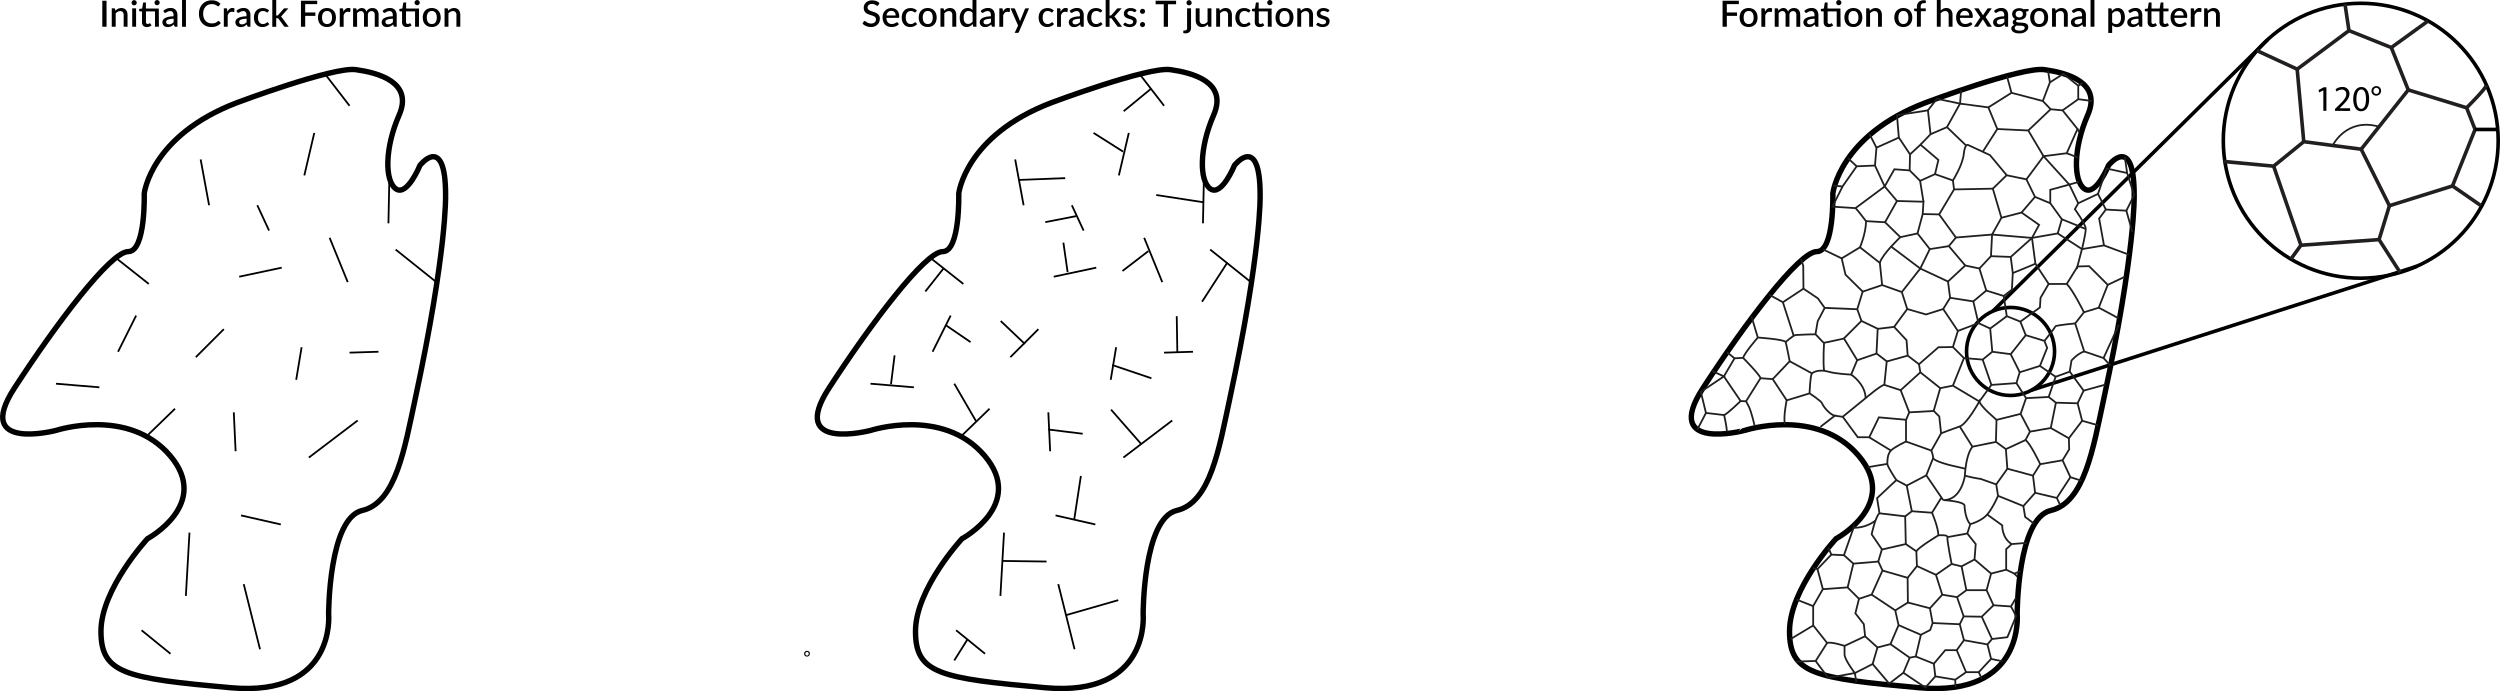 <svg xmlns="http://www.w3.org/2000/svg" viewBox="0 0 1382.32 382.17"><defs><style>.cls-1,.cls-2,.cls-3,.cls-4,.cls-5{fill:none;stroke-miterlimit:10;}.cls-1,.cls-2,.cls-3{stroke:#000;}.cls-1,.cls-5{stroke-width:2px;}.cls-2{stroke-width:3px;}.cls-4,.cls-5{stroke:#231f20;}</style></defs><title>logic-diagrams-3</title><g id="Layer_4" data-name="Layer 4"><path d="M93.36,61.68H91V47.28h2.35Z" transform="translate(-34.44 -46.88)"/><path d="M98.24,52.83a6.51,6.51,0,0,1,.69-.61,4.55,4.55,0,0,1,.75-.48,4,4,0,0,1,.85-.31,4.13,4.13,0,0,1,1-.11,3.63,3.63,0,0,1,1.48.28,3,3,0,0,1,1.07.79,3.41,3.41,0,0,1,.66,1.23,5.34,5.34,0,0,1,.22,1.57v6.49h-2.14V55.19a2.43,2.43,0,0,0-.48-1.6,1.77,1.77,0,0,0-1.44-.57,2.78,2.78,0,0,0-1.33.33,4.58,4.58,0,0,0-1.16.9v7.43H96.23V51.48h1.3a.53.53,0,0,1,.56.41Z" transform="translate(-34.44 -46.88)"/><path d="M110.05,48.4a1.34,1.34,0,0,1-.12.55,1.45,1.45,0,0,1-.31.46,1.54,1.54,0,0,1-.46.31,1.4,1.4,0,0,1-.56.11,1.31,1.31,0,0,1-.55-.11,1.44,1.44,0,0,1-.44-.31,1.54,1.54,0,0,1-.31-.46,1.34,1.34,0,0,1-.11-.55,1.37,1.37,0,0,1,.11-.56,1.54,1.54,0,0,1,.31-.46,1.44,1.44,0,0,1,.44-.31,1.31,1.31,0,0,1,.55-.12,1.41,1.41,0,0,1,.56.12,1.54,1.54,0,0,1,.46.31,1.45,1.45,0,0,1,.31.46A1.37,1.37,0,0,1,110.05,48.4Zm-.36,3.08v10.2h-2.15V51.48Z" transform="translate(-34.44 -46.88)"/><path d="M122.3,61.68h-2.15V53.17h-5V59a1.19,1.19,0,0,0,.27.84.94.94,0,0,0,.72.29,1.26,1.26,0,0,0,.43-.06,2,2,0,0,0,.31-.14l.23-.14a.31.31,0,0,1,.48.14l.64,1a3.48,3.48,0,0,1-1.18.67,4.26,4.26,0,0,1-1.4.24,2.58,2.58,0,0,1-2-.72,2.79,2.79,0,0,1-.69-2V53.17h-1.12a.45.45,0,0,1-.31-.12.44.44,0,0,1-.13-.35v-.87l1.65-.24.47-2.95a.57.57,0,0,1,.17-.28.47.47,0,0,1,.32-.1h1.1v3.35h7.12Zm.44-13.33a1.32,1.32,0,0,1-.11.54,1.46,1.46,0,0,1-.31.45,1.54,1.54,0,0,1-.47.31,1.38,1.38,0,0,1-.55.11,1.31,1.31,0,0,1-.55-.11,1.51,1.51,0,0,1-.76-.76,1.31,1.31,0,0,1-.12-.54,1.41,1.41,0,0,1,.12-.56,1.47,1.47,0,0,1,.31-.46,1.51,1.51,0,0,1,.45-.31,1.31,1.31,0,0,1,.55-.11,1.38,1.38,0,0,1,.55.11,1.54,1.54,0,0,1,.47.31,1.43,1.43,0,0,1,.31.46A1.41,1.41,0,0,1,122.74,48.35Z" transform="translate(-34.44 -46.88)"/><path d="M124.76,52.9a5.84,5.84,0,0,1,4.12-1.61,4,4,0,0,1,1.56.29,3.13,3.13,0,0,1,1.15.81,3.56,3.56,0,0,1,.71,1.23,4.87,4.87,0,0,1,.25,1.58v6.48h-1a.93.93,0,0,1-.47-.1.73.73,0,0,1-.27-.38l-.21-.83a9.35,9.35,0,0,1-.77.63,4.83,4.83,0,0,1-.79.46,3.84,3.84,0,0,1-.87.29,5.12,5.12,0,0,1-1,.1,3.8,3.8,0,0,1-1.16-.17,2.53,2.53,0,0,1-.92-.52,2.43,2.43,0,0,1-.62-.85,3,3,0,0,1-.23-1.2,2.32,2.32,0,0,1,.31-1.15,2.87,2.87,0,0,1,1-1,6.75,6.75,0,0,1,1.91-.74,13.89,13.89,0,0,1,2.92-.33V55.2a2.44,2.44,0,0,0-.47-1.64,1.73,1.73,0,0,0-1.38-.54,3,3,0,0,0-1,.16,4.68,4.68,0,0,0-.73.33l-.55.33a.92.92,0,0,1-.51.15.61.61,0,0,1-.37-.11,1,1,0,0,1-.25-.29Zm5.7,4.32a13.63,13.63,0,0,0-1.94.19,5.49,5.49,0,0,0-1.28.37,1.69,1.69,0,0,0-.71.53,1.17,1.17,0,0,0-.21.68,1.49,1.49,0,0,0,.11.61,1.12,1.12,0,0,0,.32.42,1.29,1.29,0,0,0,.48.24,2.3,2.3,0,0,0,.6.08,3.09,3.09,0,0,0,1.44-.31,4.53,4.53,0,0,0,1.17-.92Z" transform="translate(-34.44 -46.88)"/><path d="M137.25,46.88v14.8H135.1V46.88Z" transform="translate(-34.44 -46.88)"/><path d="M155.29,58.47a.44.44,0,0,1,.33.15l.93,1a5.93,5.93,0,0,1-2.16,1.63,7.43,7.43,0,0,1-3.06.58,7.2,7.2,0,0,1-2.85-.54,6.27,6.27,0,0,1-2.17-1.52,6.75,6.75,0,0,1-1.39-2.33,8.73,8.73,0,0,1-.48-3,8.3,8.3,0,0,1,.52-3,6.82,6.82,0,0,1,1.45-2.33,6.51,6.51,0,0,1,2.24-1.52,7.45,7.45,0,0,1,2.88-.54,7,7,0,0,1,2.75.5A6.82,6.82,0,0,1,156.34,49l-.77,1.09a.86.86,0,0,1-.19.19.5.5,0,0,1-.3.08.81.81,0,0,1-.46-.19,7.23,7.23,0,0,0-.65-.41,4.79,4.79,0,0,0-2.48-.6,4.85,4.85,0,0,0-1.89.36,4.09,4.09,0,0,0-1.48,1.05,4.89,4.89,0,0,0-1,1.68,6.82,6.82,0,0,0-.34,2.25,6.63,6.63,0,0,0,.36,2.27,4.91,4.91,0,0,0,1,1.68,4.24,4.24,0,0,0,1.48,1,4.65,4.65,0,0,0,1.83.36,8,8,0,0,0,1.08-.06,4.27,4.27,0,0,0,.88-.21,4,4,0,0,0,.75-.37,4.77,4.77,0,0,0,.71-.54A.6.6,0,0,1,155.29,58.47Z" transform="translate(-34.44 -46.88)"/><path d="M160.17,53.37a4.51,4.51,0,0,1,1.16-1.52,2.49,2.49,0,0,1,1.63-.56,2.46,2.46,0,0,1,.62.08,1.74,1.74,0,0,1,.52.23L164,53.21a.4.4,0,0,1-.12.24.36.36,0,0,1-.23.06,2.42,2.42,0,0,1-.43-.06,3.06,3.06,0,0,0-.59-.05,2.25,2.25,0,0,0-.79.13,1.92,1.92,0,0,0-.62.38,2.55,2.55,0,0,0-.48.61,5.9,5.9,0,0,0-.39.82v6.34h-2.15V51.48h1.25a.68.68,0,0,1,.47.13A.77.77,0,0,1,160,52Z" transform="translate(-34.44 -46.88)"/><path d="M165.12,52.9a5.84,5.84,0,0,1,4.12-1.61,4,4,0,0,1,1.56.29,3.13,3.13,0,0,1,1.15.81,3.56,3.56,0,0,1,.71,1.23,4.87,4.87,0,0,1,.25,1.58v6.48h-1a.93.93,0,0,1-.47-.1.73.73,0,0,1-.27-.38l-.21-.83a9.35,9.35,0,0,1-.77.63,4.83,4.83,0,0,1-.79.46,3.84,3.84,0,0,1-.87.29,5.12,5.12,0,0,1-1,.1,3.8,3.8,0,0,1-1.16-.17,2.53,2.53,0,0,1-.92-.52,2.43,2.43,0,0,1-.62-.85,3,3,0,0,1-.23-1.2,2.32,2.32,0,0,1,.31-1.15,2.87,2.87,0,0,1,1-1,6.75,6.75,0,0,1,1.91-.74,13.89,13.89,0,0,1,2.92-.33V55.2a2.44,2.44,0,0,0-.47-1.64A1.73,1.73,0,0,0,169,53a3,3,0,0,0-1,.16,4.68,4.68,0,0,0-.73.33l-.55.33a.92.92,0,0,1-.51.15.61.61,0,0,1-.37-.11,1,1,0,0,1-.25-.29Zm5.7,4.32a13.63,13.63,0,0,0-1.94.19,5.49,5.49,0,0,0-1.28.37,1.69,1.69,0,0,0-.71.53,1.17,1.17,0,0,0-.21.68,1.49,1.49,0,0,0,.11.61,1.12,1.12,0,0,0,.32.42,1.29,1.29,0,0,0,.48.24,2.3,2.3,0,0,0,.6.08,3.09,3.09,0,0,0,1.44-.31,4.53,4.53,0,0,0,1.17-.92Z" transform="translate(-34.44 -46.88)"/><path d="M182.63,53.48a1.1,1.1,0,0,1-.19.2.42.42,0,0,1-.26.07.66.66,0,0,1-.35-.12l-.44-.27a3.48,3.48,0,0,0-.61-.27,2.88,2.88,0,0,0-.9-.12,2.82,2.82,0,0,0-1.22.25,2.38,2.38,0,0,0-.88.72,3.17,3.17,0,0,0-.53,1.13,5.88,5.88,0,0,0-.17,1.5,5.6,5.6,0,0,0,.19,1.53,3.29,3.29,0,0,0,.54,1.13,2.35,2.35,0,0,0,.86.7,2.61,2.61,0,0,0,1.14.24,2.85,2.85,0,0,0,1-.15,3.07,3.07,0,0,0,.65-.33l.45-.33a.62.62,0,0,1,.4-.15.46.46,0,0,1,.4.2l.61.79a4,4,0,0,1-.82.76,4.65,4.65,0,0,1-1,.51,5,5,0,0,1-1,.28,7,7,0,0,1-1.09.08,4.44,4.44,0,0,1-1.77-.35,4.14,4.14,0,0,1-1.44-1,4.91,4.91,0,0,1-1-1.65,6.48,6.48,0,0,1-.35-2.23,6.62,6.62,0,0,1,.32-2.1,4.77,4.77,0,0,1,.94-1.67,4.25,4.25,0,0,1,1.52-1.09,5.23,5.23,0,0,1,2.1-.4,5,5,0,0,1,2,.36,4.74,4.74,0,0,1,1.5,1Z" transform="translate(-34.44 -46.88)"/><path d="M187.17,46.88v8.58h.46a.93.93,0,0,0,.36-.06.8.8,0,0,0,.29-.25l2.86-3.27a1.07,1.07,0,0,1,.33-.3.94.94,0,0,1,.46-.1h1.95l-3.44,3.88a2.62,2.62,0,0,1-.66.62,1.89,1.89,0,0,1,.35.32,3.45,3.45,0,0,1,.29.39l3.67,5h-1.92a1.06,1.06,0,0,1-.44-.08.77.77,0,0,1-.33-.31l-2.95-4a.75.75,0,0,0-.3-.29,1.19,1.19,0,0,0-.45-.06h-.53v4.76H185V46.88Z" transform="translate(-34.44 -46.88)"/><path d="M203.19,49.17v4.61h5.63v1.89h-5.63v6h-2.35V47.28h9v1.89Z" transform="translate(-34.44 -46.88)"/><path d="M215.28,51.32a5.42,5.42,0,0,1,2,.37,4.4,4.4,0,0,1,1.56,1.05,4.67,4.67,0,0,1,1,1.65,7,7,0,0,1,0,4.36,4.71,4.71,0,0,1-1,1.66,4.36,4.36,0,0,1-1.56,1.05,5.86,5.86,0,0,1-4.1,0,4.4,4.4,0,0,1-1.56-1.05,4.67,4.67,0,0,1-1-1.66,7,7,0,0,1,0-4.36,4.62,4.62,0,0,1,1-1.65,4.44,4.44,0,0,1,1.56-1.05A5.45,5.45,0,0,1,215.28,51.32Zm0,8.83a2.38,2.38,0,0,0,2.05-.93,4.43,4.43,0,0,0,.68-2.65,4.48,4.48,0,0,0-.68-2.65,2.37,2.37,0,0,0-2.05-.94,2.4,2.4,0,0,0-2.08.94,4.46,4.46,0,0,0-.68,2.65,4.41,4.41,0,0,0,.68,2.65A2.41,2.41,0,0,0,215.28,60.15Z" transform="translate(-34.44 -46.88)"/><path d="M224.32,53.37a4.51,4.51,0,0,1,1.16-1.52,2.49,2.49,0,0,1,1.63-.56,2.46,2.46,0,0,1,.62.08,1.74,1.74,0,0,1,.52.23l-.15,1.62a.4.4,0,0,1-.12.24.36.36,0,0,1-.23.06,2.42,2.42,0,0,1-.43-.06,3.06,3.06,0,0,0-.59-.05,2.25,2.25,0,0,0-.79.13,1.92,1.92,0,0,0-.62.38,2.55,2.55,0,0,0-.48.61,5.9,5.9,0,0,0-.39.82v6.34h-2.15V51.48h1.25a.68.68,0,0,1,.47.13.77.77,0,0,1,.18.44Z" transform="translate(-34.44 -46.88)"/><path d="M229.67,61.68V51.48H231a.53.53,0,0,1,.56.41l.14.89a6.38,6.38,0,0,1,.58-.58,3.76,3.76,0,0,1,.65-.46,3.27,3.27,0,0,1,.74-.31,3.18,3.18,0,0,1,.85-.11,2.77,2.77,0,0,1,.9.14,2.3,2.3,0,0,1,.73.4,2.56,2.56,0,0,1,.54.63,3.8,3.8,0,0,1,.38.83,3.22,3.22,0,0,1,.58-.91,3.14,3.14,0,0,1,.78-.62,3.55,3.55,0,0,1,.92-.35,4.25,4.25,0,0,1,1-.11,3.89,3.89,0,0,1,1.46.26,2.91,2.91,0,0,1,1.09.75,3.29,3.29,0,0,1,.67,1.22,5.38,5.38,0,0,1,.23,1.64v6.49h-2.15V55.19a2.45,2.45,0,0,0-.46-1.62,1.71,1.71,0,0,0-1.37-.54,2.11,2.11,0,0,0-.77.14,1.81,1.81,0,0,0-.63.41,1.9,1.9,0,0,0-.42.67,2.63,2.63,0,0,0-.15.94v6.49h-2.15V55.19a2.49,2.49,0,0,0-.45-1.64,1.64,1.64,0,0,0-1.32-.53,2.13,2.13,0,0,0-1.11.31,3.61,3.61,0,0,0-.94.83v7.52Z" transform="translate(-34.44 -46.88)"/><path d="M246,52.9a5.84,5.84,0,0,1,4.12-1.61,4,4,0,0,1,1.56.29,3.13,3.13,0,0,1,1.15.81,3.56,3.56,0,0,1,.71,1.23,4.87,4.87,0,0,1,.25,1.58v6.48h-1a.93.93,0,0,1-.47-.1.73.73,0,0,1-.27-.38l-.21-.83a9.35,9.35,0,0,1-.77.63,4.83,4.83,0,0,1-.79.46,3.84,3.84,0,0,1-.87.29,5.12,5.12,0,0,1-1,.1,3.8,3.8,0,0,1-1.16-.17,2.53,2.53,0,0,1-.92-.52,2.43,2.43,0,0,1-.62-.85,3,3,0,0,1-.23-1.2,2.32,2.32,0,0,1,.31-1.15,2.87,2.87,0,0,1,1-1,6.75,6.75,0,0,1,1.91-.74,13.89,13.89,0,0,1,2.92-.33V55.2a2.44,2.44,0,0,0-.47-1.64,1.73,1.73,0,0,0-1.38-.54,3,3,0,0,0-1,.16,4.68,4.68,0,0,0-.73.33l-.55.33a.92.92,0,0,1-.51.15.61.61,0,0,1-.37-.11,1,1,0,0,1-.25-.29Zm5.7,4.32a13.63,13.63,0,0,0-1.94.19,5.49,5.49,0,0,0-1.28.37,1.69,1.69,0,0,0-.71.53,1.17,1.17,0,0,0-.21.68,1.49,1.49,0,0,0,.11.61A1.12,1.12,0,0,0,248,60a1.29,1.29,0,0,0,.48.24,2.3,2.3,0,0,0,.6.08,3.09,3.09,0,0,0,1.44-.31,4.53,4.53,0,0,0,1.17-.92Z" transform="translate(-34.44 -46.88)"/><path d="M266.09,61.68h-2.15V53.17h-5V59a1.19,1.19,0,0,0,.27.84.94.94,0,0,0,.72.29,1.26,1.26,0,0,0,.43-.06,2,2,0,0,0,.31-.14l.23-.14a.31.31,0,0,1,.48.14l.64,1a3.48,3.48,0,0,1-1.18.67,4.26,4.26,0,0,1-1.4.24,2.58,2.58,0,0,1-2-.72,2.79,2.79,0,0,1-.69-2V53.17H255.7a.45.45,0,0,1-.31-.12.44.44,0,0,1-.13-.35v-.87l1.65-.24.47-2.95a.57.57,0,0,1,.17-.28.47.47,0,0,1,.32-.1H259v3.35h7.12Zm.44-13.33a1.32,1.32,0,0,1-.11.54,1.46,1.46,0,0,1-.31.45,1.54,1.54,0,0,1-.47.31,1.38,1.38,0,0,1-.55.11,1.31,1.31,0,0,1-.55-.11,1.51,1.51,0,0,1-.76-.76,1.31,1.31,0,0,1-.12-.54,1.41,1.41,0,0,1,.12-.56,1.47,1.47,0,0,1,.31-.46,1.51,1.51,0,0,1,.45-.31,1.31,1.31,0,0,1,.55-.11,1.38,1.38,0,0,1,.55.11,1.54,1.54,0,0,1,.47.31,1.43,1.43,0,0,1,.31.46A1.41,1.41,0,0,1,266.53,48.35Z" transform="translate(-34.44 -46.88)"/><path d="M273.21,51.32a5.42,5.42,0,0,1,2,.37,4.4,4.4,0,0,1,1.56,1.05,4.67,4.67,0,0,1,1,1.65,7,7,0,0,1,0,4.36,4.71,4.71,0,0,1-1,1.66,4.36,4.36,0,0,1-1.56,1.05,5.86,5.86,0,0,1-4.1,0,4.4,4.4,0,0,1-1.56-1.05,4.67,4.67,0,0,1-1-1.66,7,7,0,0,1,0-4.36,4.62,4.62,0,0,1,1-1.65,4.44,4.44,0,0,1,1.56-1.05A5.45,5.45,0,0,1,273.21,51.32Zm0,8.83a2.38,2.38,0,0,0,2.05-.93,4.43,4.43,0,0,0,.68-2.65,4.48,4.48,0,0,0-.68-2.65,2.37,2.37,0,0,0-2.05-.94,2.4,2.4,0,0,0-2.08.94,4.46,4.46,0,0,0-.68,2.65,4.41,4.41,0,0,0,.68,2.65A2.41,2.41,0,0,0,273.21,60.15Z" transform="translate(-34.44 -46.88)"/><path d="M282.23,52.83a6.51,6.51,0,0,1,.69-.61,4.55,4.55,0,0,1,.75-.48,4,4,0,0,1,.85-.31,4.13,4.13,0,0,1,1-.11,3.63,3.63,0,0,1,1.48.28,3,3,0,0,1,1.07.79,3.41,3.41,0,0,1,.66,1.23,5.34,5.34,0,0,1,.22,1.57v6.49h-2.14V55.19a2.43,2.43,0,0,0-.48-1.6,1.77,1.77,0,0,0-1.44-.57,2.78,2.78,0,0,0-1.33.33,4.58,4.58,0,0,0-1.16.9v7.43h-2.15V51.48h1.3a.53.53,0,0,1,.56.41Z" transform="translate(-34.44 -46.88)"/><path d="M520.05,49.74a.89.89,0,0,1-.23.27.5.5,0,0,1-.3.08.78.78,0,0,1-.42-.16q-.24-.16-.58-.35a5.1,5.1,0,0,0-.81-.36,3.84,3.84,0,0,0-2.18,0,2.19,2.19,0,0,0-.76.42,1.73,1.73,0,0,0-.47.64,2,2,0,0,0-.15.79,1.43,1.43,0,0,0,.29.92,2.49,2.49,0,0,0,.76.63,6.21,6.21,0,0,0,1.09.46l1.24.41q.64.22,1.25.5a4.25,4.25,0,0,1,1.08.71,3.27,3.27,0,0,1,.77,1,3.55,3.55,0,0,1,.29,1.51,4.88,4.88,0,0,1-.33,1.8,4.24,4.24,0,0,1-1,1.46,4.44,4.44,0,0,1-1.54,1,5.65,5.65,0,0,1-2.08.36,6.62,6.62,0,0,1-1.34-.14,6.93,6.93,0,0,1-1.25-.38,6.23,6.23,0,0,1-1.12-.6,5.58,5.58,0,0,1-.93-.78l.68-1.12a.66.66,0,0,1,.23-.22.62.62,0,0,1,.31-.08.87.87,0,0,1,.51.21q.28.22.68.47a5.18,5.18,0,0,0,1,.47,3.73,3.73,0,0,0,1.34.22,2.85,2.85,0,0,0,2-.62,2.17,2.17,0,0,0,.7-1.71,1.61,1.61,0,0,0-.29-1,2.36,2.36,0,0,0-.77-.65,5.51,5.51,0,0,0-1.08-.44l-1.24-.39a12,12,0,0,1-1.24-.48,3.94,3.94,0,0,1-1.08-.72,3.34,3.34,0,0,1-.77-1.1,4,4,0,0,1-.29-1.63,3.89,3.89,0,0,1,1.2-2.81,4.36,4.36,0,0,1,1.44-.91,5.3,5.3,0,0,1,2-.34,6.4,6.4,0,0,1,2.27.39,5.18,5.18,0,0,1,1.79,1.11Z" transform="translate(-34.44 -46.88)"/><path d="M524.55,56.75a5.1,5.1,0,0,0,.27,1.51,3.1,3.1,0,0,0,.61,1.05,2.39,2.39,0,0,0,.92.63,3.32,3.32,0,0,0,1.2.21,3.64,3.64,0,0,0,1.09-.15,5.11,5.11,0,0,0,.8-.32l.58-.32a.87.87,0,0,1,.44-.15.46.46,0,0,1,.4.2l.61.79a3.88,3.88,0,0,1-.86.76,5,5,0,0,1-1,.51,5.77,5.77,0,0,1-1.11.28,7.52,7.52,0,0,1-1.11.08,5.33,5.33,0,0,1-2-.35,4.37,4.37,0,0,1-1.57-1,4.82,4.82,0,0,1-1-1.71,6.79,6.79,0,0,1-.37-2.35,5.74,5.74,0,0,1,.33-2,4.72,4.72,0,0,1,1-1.6,4.51,4.51,0,0,1,1.52-1.07,5,5,0,0,1,2-.4,4.85,4.85,0,0,1,1.74.3,3.82,3.82,0,0,1,1.38.9,4.12,4.12,0,0,1,.9,1.45,5.44,5.44,0,0,1,.33,1.94,1.37,1.37,0,0,1-.11.67.44.44,0,0,1-.4.17Zm5.13-1.32a3.17,3.17,0,0,0-.15-1,2.36,2.36,0,0,0-.46-.81,2.08,2.08,0,0,0-.75-.54,2.54,2.54,0,0,0-1-.19,2.49,2.49,0,0,0-1.84.67,3.25,3.25,0,0,0-.85,1.88Z" transform="translate(-34.44 -46.88)"/><path d="M540.82,53.48a1.1,1.1,0,0,1-.19.2.42.42,0,0,1-.26.07.66.66,0,0,1-.35-.12l-.44-.27a3.48,3.48,0,0,0-.61-.27,2.88,2.88,0,0,0-.9-.12,2.82,2.82,0,0,0-1.22.25,2.38,2.38,0,0,0-.88.72,3.17,3.17,0,0,0-.53,1.13,5.88,5.88,0,0,0-.17,1.5,5.6,5.6,0,0,0,.19,1.53,3.29,3.29,0,0,0,.54,1.13,2.35,2.35,0,0,0,.86.7,2.61,2.61,0,0,0,1.14.24,2.85,2.85,0,0,0,1-.15,3.07,3.07,0,0,0,.65-.33l.45-.33a.62.62,0,0,1,.4-.15.46.46,0,0,1,.4.2l.61.79a4,4,0,0,1-.82.76,4.65,4.65,0,0,1-1,.51,5,5,0,0,1-1,.28,7,7,0,0,1-1.09.08,4.44,4.44,0,0,1-1.77-.35,4.14,4.14,0,0,1-1.44-1,4.91,4.91,0,0,1-1-1.65,6.48,6.48,0,0,1-.35-2.23,6.62,6.62,0,0,1,.32-2.1,4.77,4.77,0,0,1,.94-1.67,4.25,4.25,0,0,1,1.52-1.09,5.23,5.23,0,0,1,2.1-.4,5,5,0,0,1,2,.36,4.74,4.74,0,0,1,1.5,1Z" transform="translate(-34.44 -46.88)"/><path d="M547.44,51.32a5.42,5.42,0,0,1,2,.37A4.4,4.4,0,0,1,551,52.74a4.67,4.67,0,0,1,1,1.65,7,7,0,0,1,0,4.36,4.71,4.71,0,0,1-1,1.66,4.36,4.36,0,0,1-1.56,1.05,5.86,5.86,0,0,1-4.1,0,4.4,4.4,0,0,1-1.56-1.05,4.67,4.67,0,0,1-1-1.66,7,7,0,0,1,0-4.36,4.62,4.62,0,0,1,1-1.65,4.44,4.44,0,0,1,1.56-1.05A5.45,5.45,0,0,1,547.44,51.32Zm0,8.83a2.38,2.38,0,0,0,2.05-.93,4.43,4.43,0,0,0,.68-2.65,4.48,4.48,0,0,0-.68-2.65,2.37,2.37,0,0,0-2.05-.94,2.4,2.4,0,0,0-2.08.94,4.46,4.46,0,0,0-.68,2.65,4.41,4.41,0,0,0,.68,2.65A2.41,2.41,0,0,0,547.44,60.15Z" transform="translate(-34.44 -46.88)"/><path d="M556.46,52.83a6.51,6.51,0,0,1,.69-.61,4.55,4.55,0,0,1,.75-.48,4,4,0,0,1,.85-.31,4.13,4.13,0,0,1,1-.11,3.63,3.63,0,0,1,1.48.28,3,3,0,0,1,1.07.79,3.41,3.41,0,0,1,.66,1.23,5.34,5.34,0,0,1,.22,1.57v6.49H561V55.19a2.43,2.43,0,0,0-.48-1.6,1.77,1.77,0,0,0-1.44-.57,2.78,2.78,0,0,0-1.33.33,4.58,4.58,0,0,0-1.16.9v7.43h-2.15V51.48h1.3a.53.53,0,0,1,.56.41Z" transform="translate(-34.44 -46.88)"/><path d="M574.33,46.88v14.8H573a.52.52,0,0,1-.55-.41l-.19-1.11a5.39,5.39,0,0,1-1.46,1.21,3.79,3.79,0,0,1-1.9.46,3.48,3.48,0,0,1-1.56-.34,3.35,3.35,0,0,1-1.2-1,4.87,4.87,0,0,1-.77-1.63,8.24,8.24,0,0,1-.27-2.23,7,7,0,0,1,.31-2.11,5.15,5.15,0,0,1,.88-1.69,4,4,0,0,1,3.21-1.52,3.45,3.45,0,0,1,2.66,1.08V46.88ZM572.18,54a2.53,2.53,0,0,0-1-.81A3,3,0,0,0,570,53a2.34,2.34,0,0,0-2,.92,4.45,4.45,0,0,0-.71,2.74,6.94,6.94,0,0,0,.16,1.6A3.1,3.1,0,0,0,568,59.3a1.77,1.77,0,0,0,.73.61,2.37,2.37,0,0,0,1,.19,2.71,2.71,0,0,0,1.42-.35,4.07,4.07,0,0,0,1.1-1Z" transform="translate(-34.44 -46.88)"/><path d="M576.7,52.9a5.84,5.84,0,0,1,4.12-1.61,4,4,0,0,1,1.56.29,3.13,3.13,0,0,1,1.15.81,3.56,3.56,0,0,1,.71,1.23,4.87,4.87,0,0,1,.25,1.58v6.48h-1a.93.93,0,0,1-.47-.1.73.73,0,0,1-.27-.38l-.21-.83a9.35,9.35,0,0,1-.77.63,4.83,4.83,0,0,1-.79.46,3.84,3.84,0,0,1-.87.29,5.12,5.12,0,0,1-1,.1,3.8,3.8,0,0,1-1.16-.17,2.53,2.53,0,0,1-.92-.52,2.43,2.43,0,0,1-.62-.85,3,3,0,0,1-.23-1.2,2.32,2.32,0,0,1,.31-1.15,2.87,2.87,0,0,1,1-1,6.75,6.75,0,0,1,1.91-.74,13.89,13.89,0,0,1,2.92-.33V55.2a2.44,2.44,0,0,0-.47-1.64,1.73,1.73,0,0,0-1.38-.54,3,3,0,0,0-1,.16,4.68,4.68,0,0,0-.73.33l-.55.33a.92.92,0,0,1-.51.15.61.61,0,0,1-.37-.11,1,1,0,0,1-.25-.29Zm5.7,4.32a13.63,13.63,0,0,0-1.94.19,5.49,5.49,0,0,0-1.28.37,1.69,1.69,0,0,0-.71.53,1.17,1.17,0,0,0-.21.68,1.49,1.49,0,0,0,.11.61,1.12,1.12,0,0,0,.32.42,1.29,1.29,0,0,0,.48.24,2.3,2.3,0,0,0,.6.08,3.09,3.09,0,0,0,1.44-.31,4.53,4.53,0,0,0,1.17-.92Z" transform="translate(-34.44 -46.88)"/><path d="M589,53.37a4.51,4.51,0,0,1,1.16-1.52,2.49,2.49,0,0,1,1.63-.56,2.46,2.46,0,0,1,.62.08,1.74,1.74,0,0,1,.52.23l-.15,1.62a.4.4,0,0,1-.12.24.36.36,0,0,1-.23.06,2.42,2.42,0,0,1-.43-.06,3.06,3.06,0,0,0-.59-.05,2.25,2.25,0,0,0-.79.13,1.92,1.92,0,0,0-.62.38,2.55,2.55,0,0,0-.48.61,5.9,5.9,0,0,0-.39.82v6.34H587V51.48h1.25a.68.68,0,0,1,.47.13.77.77,0,0,1,.18.44Z" transform="translate(-34.44 -46.88)"/><path d="M603.43,51.48l-5.62,13.1a1.06,1.06,0,0,1-.27.36.73.73,0,0,1-.48.13h-1.59L597.36,61l-4.16-9.51h1.87a.62.62,0,0,1,.42.13.78.78,0,0,1,.21.3l2.43,5.79q.09.25.17.5l.15.5.16-.51c.05-.17.11-.33.18-.5l2.33-5.78a.66.66,0,0,1,.23-.3.61.61,0,0,1,.37-.12Z" transform="translate(-34.44 -46.88)"/><path d="M616.52,53.48a1.1,1.1,0,0,1-.19.2.42.42,0,0,1-.26.07.66.66,0,0,1-.35-.12l-.44-.27a3.48,3.48,0,0,0-.61-.27,2.88,2.88,0,0,0-.9-.12,2.82,2.82,0,0,0-1.22.25,2.38,2.38,0,0,0-.88.72,3.17,3.17,0,0,0-.53,1.13,5.88,5.88,0,0,0-.17,1.5,5.6,5.6,0,0,0,.19,1.53,3.29,3.29,0,0,0,.54,1.13,2.35,2.35,0,0,0,.86.7,2.61,2.61,0,0,0,1.14.24,2.85,2.85,0,0,0,1-.15,3.07,3.07,0,0,0,.65-.33l.45-.33a.62.62,0,0,1,.4-.15.46.46,0,0,1,.4.2l.61.79a4,4,0,0,1-.82.76,4.65,4.65,0,0,1-1,.51,5,5,0,0,1-1,.28,7,7,0,0,1-1.09.08,4.44,4.44,0,0,1-1.77-.35,4.14,4.14,0,0,1-1.44-1,4.91,4.91,0,0,1-1-1.65,6.48,6.48,0,0,1-.35-2.23,6.62,6.62,0,0,1,.32-2.1,4.77,4.77,0,0,1,.94-1.67,4.25,4.25,0,0,1,1.52-1.09,5.23,5.23,0,0,1,2.1-.4,5,5,0,0,1,2,.36,4.74,4.74,0,0,1,1.5,1Z" transform="translate(-34.44 -46.88)"/><path d="M620.94,53.37a4.51,4.51,0,0,1,1.16-1.52,2.49,2.49,0,0,1,1.63-.56,2.46,2.46,0,0,1,.62.08,1.74,1.74,0,0,1,.52.23l-.15,1.62a.4.4,0,0,1-.12.24.36.36,0,0,1-.23.06,2.42,2.42,0,0,1-.43-.06,3.06,3.06,0,0,0-.59-.05,2.25,2.25,0,0,0-.79.13,1.92,1.92,0,0,0-.62.38,2.55,2.55,0,0,0-.48.61,5.9,5.9,0,0,0-.39.82v6.34h-2.15V51.48h1.25a.68.68,0,0,1,.47.13.77.77,0,0,1,.18.44Z" transform="translate(-34.44 -46.88)"/><path d="M625.89,52.9A5.84,5.84,0,0,1,630,51.29a4,4,0,0,1,1.56.29,3.13,3.13,0,0,1,1.15.81,3.56,3.56,0,0,1,.71,1.23,4.87,4.87,0,0,1,.25,1.58v6.48h-1a.93.93,0,0,1-.47-.1.73.73,0,0,1-.27-.38l-.21-.83A9.35,9.35,0,0,1,631,61a4.83,4.83,0,0,1-.79.46,3.84,3.84,0,0,1-.87.29,5.12,5.12,0,0,1-1,.1,3.8,3.8,0,0,1-1.16-.17,2.53,2.53,0,0,1-.92-.52,2.43,2.43,0,0,1-.62-.85,3,3,0,0,1-.23-1.2,2.32,2.32,0,0,1,.31-1.15,2.87,2.87,0,0,1,1-1,6.75,6.75,0,0,1,1.91-.74,13.89,13.89,0,0,1,2.92-.33V55.2a2.44,2.44,0,0,0-.47-1.64,1.73,1.73,0,0,0-1.38-.54,3,3,0,0,0-1,.16,4.68,4.68,0,0,0-.73.33l-.55.33a.92.92,0,0,1-.51.15.61.61,0,0,1-.37-.11,1,1,0,0,1-.25-.29Zm5.7,4.32a13.63,13.63,0,0,0-1.94.19,5.49,5.49,0,0,0-1.28.37,1.69,1.69,0,0,0-.71.53,1.17,1.17,0,0,0-.21.68,1.49,1.49,0,0,0,.11.61,1.12,1.12,0,0,0,.32.42,1.29,1.29,0,0,0,.48.24,2.3,2.3,0,0,0,.6.08,3.09,3.09,0,0,0,1.44-.31,4.53,4.53,0,0,0,1.17-.92Z" transform="translate(-34.44 -46.88)"/><path d="M643.4,53.48a1.1,1.1,0,0,1-.19.2.42.42,0,0,1-.26.07.66.66,0,0,1-.35-.12l-.44-.27a3.48,3.48,0,0,0-.61-.27,2.88,2.88,0,0,0-.9-.12,2.82,2.82,0,0,0-1.22.25,2.38,2.38,0,0,0-.88.72,3.17,3.17,0,0,0-.53,1.13,5.88,5.88,0,0,0-.17,1.5A5.6,5.6,0,0,0,638,58.1a3.29,3.29,0,0,0,.54,1.13,2.35,2.35,0,0,0,.86.7,2.61,2.61,0,0,0,1.14.24,2.85,2.85,0,0,0,1-.15,3.07,3.07,0,0,0,.65-.33l.45-.33a.62.62,0,0,1,.4-.15.46.46,0,0,1,.4.2l.61.79a4,4,0,0,1-.82.76,4.65,4.65,0,0,1-1,.51,5,5,0,0,1-1,.28,7,7,0,0,1-1.09.08,4.44,4.44,0,0,1-1.77-.35,4.14,4.14,0,0,1-1.44-1,4.91,4.91,0,0,1-1-1.65,6.48,6.48,0,0,1-.35-2.23,6.62,6.62,0,0,1,.32-2.1,4.77,4.77,0,0,1,.94-1.67,4.25,4.25,0,0,1,1.52-1.09,5.23,5.23,0,0,1,2.1-.4,5,5,0,0,1,2,.36,4.74,4.74,0,0,1,1.5,1Z" transform="translate(-34.44 -46.88)"/><path d="M647.94,46.88v8.58h.46a.93.93,0,0,0,.36-.06.8.8,0,0,0,.29-.25l2.86-3.27a1.07,1.07,0,0,1,.33-.3.94.94,0,0,1,.46-.1h1.95l-3.44,3.88a2.62,2.62,0,0,1-.66.62,1.89,1.89,0,0,1,.35.32,3.45,3.45,0,0,1,.29.39l3.67,5h-1.92a1.06,1.06,0,0,1-.44-.08.77.77,0,0,1-.33-.31l-2.95-4a.75.75,0,0,0-.3-.29,1.19,1.19,0,0,0-.45-.06h-.53v4.76h-2.15V46.88Z" transform="translate(-34.44 -46.88)"/><path d="M662.32,53.33a.53.53,0,0,1-.18.2.48.48,0,0,1-.25.06.81.81,0,0,1-.37-.1l-.47-.24a4.05,4.05,0,0,0-.63-.23,3.12,3.12,0,0,0-.85-.1,2.57,2.57,0,0,0-.73.1,1.63,1.63,0,0,0-.55.27,1.22,1.22,0,0,0-.35.41,1.09,1.09,0,0,0-.12.5.85.85,0,0,0,.22.6,1.9,1.9,0,0,0,.58.42,5.6,5.6,0,0,0,.82.31l.94.3a9.53,9.53,0,0,1,.94.37,3.54,3.54,0,0,1,.82.52,2.35,2.35,0,0,1,.58.74,2.31,2.31,0,0,1,.22,1.05,3.36,3.36,0,0,1-.26,1.33,3,3,0,0,1-.76,1.06,3.5,3.5,0,0,1-1.25.7,5.36,5.36,0,0,1-1.71.25,5.42,5.42,0,0,1-1-.1,5.91,5.91,0,0,1-.94-.26,5,5,0,0,1-.83-.4,4.39,4.39,0,0,1-.69-.5l.5-.82a.7.7,0,0,1,.23-.23.62.62,0,0,1,.33-.08.75.75,0,0,1,.42.13l.48.3a3.86,3.86,0,0,0,.67.29,3,3,0,0,0,1,.13,2.67,2.67,0,0,0,.83-.11,1.67,1.67,0,0,0,.58-.31,1.27,1.27,0,0,0,.34-.46,1.36,1.36,0,0,0,.11-.54.93.93,0,0,0-.22-.64,1.86,1.86,0,0,0-.58-.43,5.37,5.37,0,0,0-.83-.32l-.94-.3a10,10,0,0,1-.94-.37,3.25,3.25,0,0,1-.83-.54,2.43,2.43,0,0,1-.58-.79,2.63,2.63,0,0,1-.22-1.13,2.8,2.8,0,0,1,1-2.13,3.5,3.5,0,0,1,1.17-.67,4.83,4.83,0,0,1,1.6-.24,5.07,5.07,0,0,1,1.87.33,4.06,4.06,0,0,1,1.41.9Z" transform="translate(-34.44 -46.88)"/><path d="M664.8,53.15a1.42,1.42,0,0,1,.1-.55,1.39,1.39,0,0,1,.29-.44,1.39,1.39,0,0,1,1.53-.3,1.4,1.4,0,0,1,.74.74,1.37,1.37,0,0,1,.11.55,1.35,1.35,0,0,1-.11.55,1.43,1.43,0,0,1-.3.44,1.34,1.34,0,0,1-.44.29,1.47,1.47,0,0,1-1.09,0,1.29,1.29,0,0,1-.44-.29,1.39,1.39,0,0,1-.4-1Zm0,7.29a1.42,1.42,0,0,1,.1-.54,1.39,1.39,0,0,1,.29-.44,1.39,1.39,0,0,1,1.53-.3,1.4,1.4,0,0,1,.74.74,1.41,1.41,0,0,1,0,1.1,1.43,1.43,0,0,1-.3.44,1.34,1.34,0,0,1-.44.29,1.47,1.47,0,0,1-1.09,0,1.29,1.29,0,0,1-.44-.29,1.39,1.39,0,0,1-.4-1Z" transform="translate(-34.44 -46.88)"/><path d="M684.73,49.23h-4.49V61.68h-2.33V49.23h-4.5V47.28h11.32Z" transform="translate(-34.44 -46.88)"/><path d="M693,51.48V62.21a4.16,4.16,0,0,1-.17,1.21,2.61,2.61,0,0,1-.54,1,2.52,2.52,0,0,1-1,.66,3.72,3.72,0,0,1-1.41.24,3.57,3.57,0,0,1-.63-.05,4.69,4.69,0,0,1-.57-.14l.08-1.17c0-.13.07-.21.17-.23a2.85,2.85,0,0,1,.51,0,1.4,1.4,0,0,0,1.07-.33,1.68,1.68,0,0,0,.3-1.14V51.48Zm.35-3.08a1.35,1.35,0,0,1-.11.55,1.45,1.45,0,0,1-.31.46,1.56,1.56,0,0,1-.46.31,1.37,1.37,0,0,1-.56.11,1.31,1.31,0,0,1-.55-.11,1.51,1.51,0,0,1-.45-.31,1.42,1.42,0,0,1-.31-.46,1.4,1.4,0,0,1-.11-.55,1.42,1.42,0,0,1,.42-1,1.51,1.51,0,0,1,.45-.31,1.31,1.31,0,0,1,.55-.12,1.37,1.37,0,0,1,.56.12,1.56,1.56,0,0,1,.46.31,1.45,1.45,0,0,1,.31.46A1.38,1.38,0,0,1,693.3,48.4Z" transform="translate(-34.44 -46.88)"/><path d="M704.26,51.48v10.2H703a.52.52,0,0,1-.55-.41l-.16-.95a6.27,6.27,0,0,1-.67.62,4.42,4.42,0,0,1-.75.48,4,4,0,0,1-.86.31,4.14,4.14,0,0,1-1,.11,3.66,3.66,0,0,1-1.48-.28,2.93,2.93,0,0,1-1.08-.79,3.4,3.4,0,0,1-.65-1.22,5.33,5.33,0,0,1-.22-1.58V51.48h2.15V58a2.43,2.43,0,0,0,.48,1.6,1.77,1.77,0,0,0,1.44.57,2.79,2.79,0,0,0,1.33-.33,4.46,4.46,0,0,0,1.15-.89V51.48Z" transform="translate(-34.44 -46.88)"/><path d="M708.89,52.83a6.51,6.51,0,0,1,.69-.61,4.53,4.53,0,0,1,.75-.48,4,4,0,0,1,.85-.31,4.14,4.14,0,0,1,1-.11,3.63,3.63,0,0,1,1.47.28,3,3,0,0,1,1.07.79,3.42,3.42,0,0,1,.66,1.23,5.34,5.34,0,0,1,.22,1.57v6.49h-2.14V55.19a2.43,2.43,0,0,0-.48-1.6,1.77,1.77,0,0,0-1.44-.57,2.78,2.78,0,0,0-1.33.33,4.57,4.57,0,0,0-1.16.9v7.43h-2.15V51.48h1.3a.53.53,0,0,1,.56.41Z" transform="translate(-34.44 -46.88)"/><path d="M725.31,53.48a1.1,1.1,0,0,1-.19.2.42.42,0,0,1-.26.07.66.66,0,0,1-.35-.12l-.44-.27a3.49,3.49,0,0,0-.61-.27,2.88,2.88,0,0,0-.9-.12,2.82,2.82,0,0,0-1.22.25,2.39,2.39,0,0,0-.88.72,3.16,3.16,0,0,0-.53,1.13,5.86,5.86,0,0,0-.17,1.5,5.6,5.6,0,0,0,.19,1.53,3.31,3.31,0,0,0,.54,1.13,2.34,2.34,0,0,0,.86.7,2.61,2.61,0,0,0,1.13.24,2.85,2.85,0,0,0,1-.15,3.07,3.07,0,0,0,.65-.33l.45-.33a.62.62,0,0,1,.39-.15.46.46,0,0,1,.4.2l.61.79a4,4,0,0,1-.82.76,4.68,4.68,0,0,1-1,.51,5,5,0,0,1-1,.28,7,7,0,0,1-1.09.08,4.44,4.44,0,0,1-1.78-.35,4.14,4.14,0,0,1-1.44-1,4.92,4.92,0,0,1-1-1.65,6.49,6.49,0,0,1-.35-2.23,6.63,6.63,0,0,1,.32-2.1,4.77,4.77,0,0,1,.94-1.67,4.25,4.25,0,0,1,1.52-1.09,5.23,5.23,0,0,1,2.1-.4,5,5,0,0,1,2,.36,4.74,4.74,0,0,1,1.5,1Z" transform="translate(-34.44 -46.88)"/><path d="M737.6,61.68h-2.15V53.17h-5V59a1.19,1.19,0,0,0,.27.84.94.94,0,0,0,.72.29,1.27,1.27,0,0,0,.43-.06,1.93,1.93,0,0,0,.31-.14l.23-.14a.31.31,0,0,1,.47.14l.64,1a3.49,3.49,0,0,1-1.18.67,4.25,4.25,0,0,1-1.4.24,2.58,2.58,0,0,1-2-.72,2.79,2.79,0,0,1-.69-2V53.17h-1.12a.45.45,0,0,1-.31-.12.44.44,0,0,1-.13-.35v-.87l1.65-.24.47-2.95a.57.57,0,0,1,.17-.28.47.47,0,0,1,.32-.1h1.1v3.35h7.12ZM738,48.35a1.32,1.32,0,0,1-.11.54,1.47,1.47,0,0,1-.32.45,1.54,1.54,0,0,1-.46.31,1.38,1.38,0,0,1-.55.11,1.31,1.31,0,0,1-.55-.11,1.51,1.51,0,0,1-.76-.76,1.32,1.32,0,0,1-.12-.54,1.41,1.41,0,0,1,.12-.56,1.48,1.48,0,0,1,.31-.46A1.5,1.5,0,0,1,736,47a1.31,1.31,0,0,1,.55-.11,1.38,1.38,0,0,1,.55.11,1.54,1.54,0,0,1,.46.31,1.43,1.43,0,0,1,.32.46A1.41,1.41,0,0,1,738,48.35Z" transform="translate(-34.44 -46.88)"/><path d="M744.72,51.32a5.42,5.42,0,0,1,2,.37,4.39,4.39,0,0,1,1.56,1.05,4.67,4.67,0,0,1,1,1.65,7,7,0,0,1,0,4.36,4.72,4.72,0,0,1-1,1.66,4.35,4.35,0,0,1-1.56,1.05,5.86,5.86,0,0,1-4.1,0,4.4,4.4,0,0,1-1.56-1.05,4.67,4.67,0,0,1-1-1.66,7,7,0,0,1,0-4.36,4.62,4.62,0,0,1,1-1.65,4.44,4.44,0,0,1,1.56-1.05A5.45,5.45,0,0,1,744.72,51.32Zm0,8.83a2.38,2.38,0,0,0,2.05-.93,4.43,4.43,0,0,0,.67-2.65,4.48,4.48,0,0,0-.67-2.65,2.37,2.37,0,0,0-2.05-.94,2.4,2.4,0,0,0-2.08.94,4.45,4.45,0,0,0-.68,2.65,4.4,4.4,0,0,0,.68,2.65A2.41,2.41,0,0,0,744.72,60.15Z" transform="translate(-34.44 -46.88)"/><path d="M753.74,52.83a6.51,6.51,0,0,1,.68-.61,4.57,4.57,0,0,1,.75-.48,4,4,0,0,1,.85-.31,4.12,4.12,0,0,1,1-.11,3.63,3.63,0,0,1,1.48.28,3,3,0,0,1,1.07.79,3.4,3.4,0,0,1,.66,1.23,5.34,5.34,0,0,1,.22,1.57v6.49h-2.14V55.19a2.43,2.43,0,0,0-.47-1.6,1.77,1.77,0,0,0-1.45-.57,2.78,2.78,0,0,0-1.33.33,4.59,4.59,0,0,0-1.16.9v7.43h-2.15V51.48H753a.53.53,0,0,1,.56.41Z" transform="translate(-34.44 -46.88)"/><path d="M769,53.33a.53.53,0,0,1-.18.2.48.48,0,0,1-.25.06.81.81,0,0,1-.37-.1l-.47-.24a4.05,4.05,0,0,0-.63-.23,3.12,3.12,0,0,0-.86-.1,2.57,2.57,0,0,0-.72.1,1.63,1.63,0,0,0-.55.27,1.22,1.22,0,0,0-.35.41,1.09,1.09,0,0,0-.12.5.85.85,0,0,0,.22.6,1.9,1.9,0,0,0,.58.42,5.57,5.57,0,0,0,.82.31l.94.3a9.56,9.56,0,0,1,.94.37,3.54,3.54,0,0,1,.82.52,2.34,2.34,0,0,1,.58.74,2.32,2.32,0,0,1,.22,1.05,3.36,3.36,0,0,1-.26,1.33,3,3,0,0,1-.76,1.06,3.51,3.51,0,0,1-1.25.7,5.36,5.36,0,0,1-1.71.25,5.42,5.42,0,0,1-1-.1,5.89,5.89,0,0,1-.94-.26,5,5,0,0,1-.83-.4,4.4,4.4,0,0,1-.69-.5l.5-.82a.7.7,0,0,1,.23-.23.62.62,0,0,1,.33-.08.75.75,0,0,1,.42.13l.48.3a3.86,3.86,0,0,0,.67.29,3,3,0,0,0,1,.13,2.68,2.68,0,0,0,.83-.11,1.67,1.67,0,0,0,.58-.31,1.28,1.28,0,0,0,.34-.46,1.36,1.36,0,0,0,.11-.54.93.93,0,0,0-.22-.64,1.87,1.87,0,0,0-.58-.43,5.39,5.39,0,0,0-.83-.32l-.95-.3a10,10,0,0,1-.94-.37,3.24,3.24,0,0,1-.83-.54,2.42,2.42,0,0,1-.58-.79,2.63,2.63,0,0,1-.22-1.13,2.8,2.8,0,0,1,1-2.13,3.5,3.5,0,0,1,1.17-.67,4.82,4.82,0,0,1,1.6-.24,5.07,5.07,0,0,1,1.87.33,4.07,4.07,0,0,1,1.41.9Z" transform="translate(-34.44 -46.88)"/><path d="M989.25,49.17v4.61h5.63v1.89h-5.63v6H986.9V47.28h9v1.89Z" transform="translate(-34.44 -46.88)"/><path d="M1001.34,51.32a5.42,5.42,0,0,1,2,.37,4.4,4.4,0,0,1,1.56,1.05,4.67,4.67,0,0,1,1,1.65,7,7,0,0,1,0,4.36,4.71,4.71,0,0,1-1,1.66,4.36,4.36,0,0,1-1.56,1.05,5.86,5.86,0,0,1-4.1,0,4.4,4.4,0,0,1-1.57-1.05,4.67,4.67,0,0,1-1-1.66,7,7,0,0,1,0-4.36,4.62,4.62,0,0,1,1-1.65,4.44,4.44,0,0,1,1.57-1.05A5.45,5.45,0,0,1,1001.34,51.32Zm0,8.83a2.38,2.38,0,0,0,2.05-.93,4.43,4.43,0,0,0,.68-2.65,4.48,4.48,0,0,0-.68-2.65,2.36,2.36,0,0,0-2.05-.94,2.4,2.4,0,0,0-2.08.94,4.46,4.46,0,0,0-.68,2.65,4.41,4.41,0,0,0,.68,2.65A2.41,2.41,0,0,0,1001.34,60.15Z" transform="translate(-34.44 -46.88)"/><path d="M1010.38,53.37a4.51,4.51,0,0,1,1.16-1.52,2.49,2.49,0,0,1,1.63-.56,2.46,2.46,0,0,1,.62.08,1.73,1.73,0,0,1,.52.23l-.15,1.62a.41.41,0,0,1-.12.24.36.36,0,0,1-.23.06,2.42,2.42,0,0,1-.43-.06,3.06,3.06,0,0,0-.59-.05,2.25,2.25,0,0,0-.79.13,1.91,1.91,0,0,0-.62.38,2.57,2.57,0,0,0-.49.61,6,6,0,0,0-.39.82v6.34h-2.15V51.48h1.25a.68.68,0,0,1,.47.13.77.77,0,0,1,.18.44Z" transform="translate(-34.44 -46.88)"/><path d="M1015.73,61.68V51.48h1.3a.53.53,0,0,1,.56.41l.14.89a6.38,6.38,0,0,1,.58-.58,3.77,3.77,0,0,1,.65-.46,3.27,3.27,0,0,1,.74-.31,3.19,3.19,0,0,1,.86-.11,2.77,2.77,0,0,1,.9.14,2.3,2.3,0,0,1,.73.4,2.56,2.56,0,0,1,.54.63,3.77,3.77,0,0,1,.38.83,3.22,3.22,0,0,1,.58-.91,3.13,3.13,0,0,1,.78-.62,3.54,3.54,0,0,1,.92-.35,4.25,4.25,0,0,1,1-.11,3.89,3.89,0,0,1,1.46.26,2.9,2.9,0,0,1,1.09.75,3.3,3.3,0,0,1,.67,1.22,5.38,5.38,0,0,1,.23,1.64v6.49h-2.15V55.19a2.45,2.45,0,0,0-.46-1.62,1.71,1.71,0,0,0-1.37-.54,2.11,2.11,0,0,0-.77.14,1.8,1.8,0,0,0-.63.41,1.9,1.9,0,0,0-.42.67,2.63,2.63,0,0,0-.16.94v6.49h-2.15V55.19a2.49,2.49,0,0,0-.45-1.64,1.64,1.64,0,0,0-1.32-.53,2.13,2.13,0,0,0-1.11.31,3.6,3.6,0,0,0-.94.83v7.52Z" transform="translate(-34.44 -46.88)"/><path d="M1032.09,52.9a5.84,5.84,0,0,1,4.12-1.61,4,4,0,0,1,1.57.29,3.13,3.13,0,0,1,1.15.81,3.55,3.55,0,0,1,.71,1.23,4.87,4.87,0,0,1,.25,1.58v6.48h-1a.93.93,0,0,1-.47-.1.73.73,0,0,1-.27-.38l-.21-.83a9.43,9.43,0,0,1-.77.63,4.87,4.87,0,0,1-.79.46,3.84,3.84,0,0,1-.87.29,5.11,5.11,0,0,1-1,.1,3.79,3.79,0,0,1-1.16-.17,2.53,2.53,0,0,1-.92-.52,2.42,2.42,0,0,1-.62-.85,3,3,0,0,1-.23-1.2,2.32,2.32,0,0,1,.32-1.15,2.87,2.87,0,0,1,1-1,6.75,6.75,0,0,1,1.91-.74,13.89,13.89,0,0,1,2.92-.33V55.2a2.44,2.44,0,0,0-.47-1.64,1.73,1.73,0,0,0-1.38-.54,3,3,0,0,0-1,.16,4.71,4.71,0,0,0-.73.33l-.55.33a.92.92,0,0,1-.51.15.61.61,0,0,1-.37-.11,1,1,0,0,1-.25-.29Zm5.7,4.32a13.64,13.64,0,0,0-1.94.19,5.48,5.48,0,0,0-1.28.37,1.69,1.69,0,0,0-.71.53,1.17,1.17,0,0,0-.21.68,1.5,1.5,0,0,0,.11.61,1.13,1.13,0,0,0,.32.42,1.3,1.3,0,0,0,.48.24,2.3,2.3,0,0,0,.6.08,3.09,3.09,0,0,0,1.45-.31,4.53,4.53,0,0,0,1.17-.92Z" transform="translate(-34.44 -46.88)"/><path d="M1052.15,61.68H1050V53.17h-5V59a1.19,1.19,0,0,0,.27.84.94.94,0,0,0,.72.29,1.27,1.27,0,0,0,.43-.06,1.93,1.93,0,0,0,.31-.14l.23-.14a.31.31,0,0,1,.47.14l.64,1a3.49,3.49,0,0,1-1.18.67,4.25,4.25,0,0,1-1.4.24,2.58,2.58,0,0,1-2-.72,2.79,2.79,0,0,1-.69-2V53.17h-1.12a.45.45,0,0,1-.31-.12.44.44,0,0,1-.13-.35v-.87l1.65-.24.47-2.95a.57.57,0,0,1,.17-.28.47.47,0,0,1,.32-.1h1.1v3.35h7.12Zm.44-13.33a1.32,1.32,0,0,1-.11.54,1.47,1.47,0,0,1-.32.45,1.54,1.54,0,0,1-.46.31,1.38,1.38,0,0,1-.55.11,1.31,1.31,0,0,1-.55-.11,1.51,1.51,0,0,1-.76-.76,1.32,1.32,0,0,1-.12-.54,1.41,1.41,0,0,1,.12-.56,1.48,1.48,0,0,1,.31-.46,1.5,1.5,0,0,1,.45-.31,1.31,1.31,0,0,1,.55-.11,1.38,1.38,0,0,1,.55.11,1.54,1.54,0,0,1,.46.31,1.43,1.43,0,0,1,.32.46A1.41,1.41,0,0,1,1052.59,48.35Z" transform="translate(-34.44 -46.88)"/><path d="M1059.27,51.32a5.42,5.42,0,0,1,2,.37,4.39,4.39,0,0,1,1.56,1.05,4.67,4.67,0,0,1,1,1.65,7,7,0,0,1,0,4.36,4.72,4.72,0,0,1-1,1.66,4.35,4.35,0,0,1-1.56,1.05,5.86,5.86,0,0,1-4.1,0,4.4,4.4,0,0,1-1.56-1.05,4.67,4.67,0,0,1-1-1.66,7,7,0,0,1,0-4.36,4.62,4.62,0,0,1,1-1.65,4.44,4.44,0,0,1,1.56-1.05A5.45,5.45,0,0,1,1059.27,51.32Zm0,8.83a2.38,2.38,0,0,0,2.05-.93,4.43,4.43,0,0,0,.67-2.65,4.48,4.48,0,0,0-.67-2.65,2.37,2.37,0,0,0-2.05-.94,2.4,2.4,0,0,0-2.08.94,4.45,4.45,0,0,0-.68,2.65,4.4,4.4,0,0,0,.68,2.65A2.41,2.41,0,0,0,1059.27,60.15Z" transform="translate(-34.44 -46.88)"/><path d="M1068.29,52.83a6.5,6.5,0,0,1,.68-.61,4.57,4.57,0,0,1,.75-.48,4,4,0,0,1,.85-.31,4.12,4.12,0,0,1,1-.11,3.63,3.63,0,0,1,1.48.28,3,3,0,0,1,1.07.79,3.4,3.4,0,0,1,.66,1.23,5.34,5.34,0,0,1,.22,1.57v6.49h-2.14V55.19a2.43,2.43,0,0,0-.47-1.6,1.77,1.77,0,0,0-1.45-.57,2.78,2.78,0,0,0-1.33.33,4.59,4.59,0,0,0-1.16.9v7.43h-2.15V51.48h1.3a.53.53,0,0,1,.56.41Z" transform="translate(-34.44 -46.88)"/><path d="M1086.89,51.32a5.42,5.42,0,0,1,2,.37,4.4,4.4,0,0,1,1.56,1.05,4.67,4.67,0,0,1,1,1.65,7,7,0,0,1,0,4.36,4.71,4.71,0,0,1-1,1.66,4.36,4.36,0,0,1-1.56,1.05,5.86,5.86,0,0,1-4.1,0,4.4,4.4,0,0,1-1.57-1.05,4.67,4.67,0,0,1-1-1.66,7,7,0,0,1,0-4.36,4.62,4.62,0,0,1,1-1.65,4.44,4.44,0,0,1,1.57-1.05A5.45,5.45,0,0,1,1086.89,51.32Zm0,8.83a2.38,2.38,0,0,0,2.05-.93,4.43,4.43,0,0,0,.68-2.65,4.48,4.48,0,0,0-.68-2.65,2.36,2.36,0,0,0-2.05-.94,2.4,2.4,0,0,0-2.08.94,4.46,4.46,0,0,0-.68,2.65,4.41,4.41,0,0,0,.68,2.65A2.41,2.41,0,0,0,1086.89,60.15Z" transform="translate(-34.44 -46.88)"/><path d="M1094.35,61.68V53.19l-1-.14a.88.88,0,0,1-.4-.18.46.46,0,0,1-.16-.37v-.88h1.56v-.86a4.48,4.48,0,0,1,.25-1.56,3.23,3.23,0,0,1,.73-1.17,3.15,3.15,0,0,1,1.16-.73A4.32,4.32,0,0,1,1098,47a4.26,4.26,0,0,1,.67.05,3.87,3.87,0,0,1,.62.15l0,1.08a.31.31,0,0,1-.26.32,3.14,3.14,0,0,1-.62,0,2.87,2.87,0,0,0-.81.11,1.43,1.43,0,0,0-.62.35,1.62,1.62,0,0,0-.39.66,3.31,3.31,0,0,0-.13,1v.79h2.79v1.55h-2.72v8.51Z" transform="translate(-34.44 -46.88)"/><path d="M1107.5,52.69a5.42,5.42,0,0,1,1.38-1,3.87,3.87,0,0,1,1.75-.37,3.63,3.63,0,0,1,1.47.28,3,3,0,0,1,1.07.79,3.42,3.42,0,0,1,.66,1.23,5.34,5.34,0,0,1,.22,1.57v6.49h-2.14V55.19a2.43,2.43,0,0,0-.48-1.6A1.77,1.77,0,0,0,1110,53a2.78,2.78,0,0,0-1.33.33,4.57,4.57,0,0,0-1.16.9v7.43h-2.15V46.88h2.15Z" transform="translate(-34.44 -46.88)"/><path d="M1118.13,56.75a5.12,5.12,0,0,0,.27,1.51,3.1,3.1,0,0,0,.62,1.05,2.39,2.39,0,0,0,.92.63,3.32,3.32,0,0,0,1.2.21,3.64,3.64,0,0,0,1.09-.15,5.11,5.11,0,0,0,.8-.32l.58-.32a.87.87,0,0,1,.44-.15.46.46,0,0,1,.4.2l.61.79a3.88,3.88,0,0,1-.86.76,5,5,0,0,1-1,.51,5.78,5.78,0,0,1-1.11.28,7.53,7.53,0,0,1-1.11.08,5.33,5.33,0,0,1-2-.35,4.37,4.37,0,0,1-1.57-1,4.82,4.82,0,0,1-1-1.71,6.79,6.79,0,0,1-.37-2.35,5.74,5.74,0,0,1,.33-2,4.71,4.71,0,0,1,1-1.6,4.5,4.5,0,0,1,1.52-1.07,5,5,0,0,1,2-.4,4.85,4.85,0,0,1,1.74.3,3.82,3.82,0,0,1,1.38.9,4.13,4.13,0,0,1,.9,1.45,5.44,5.44,0,0,1,.33,1.94,1.37,1.37,0,0,1-.11.67.44.44,0,0,1-.4.17Zm5.13-1.32a3.15,3.15,0,0,0-.16-1,2.35,2.35,0,0,0-.46-.81,2.07,2.07,0,0,0-.75-.54,2.54,2.54,0,0,0-1-.19,2.49,2.49,0,0,0-1.84.67,3.25,3.25,0,0,0-.85,1.88Z" transform="translate(-34.44 -46.88)"/><path d="M1135.81,61.68h-2.06a.57.57,0,0,1-.39-.13,1.16,1.16,0,0,1-.24-.29l-2.35-3.77a2.24,2.24,0,0,1-.24.59l-2.13,3.18a1.91,1.91,0,0,1-.25.29.49.49,0,0,1-.35.13h-1.92l3.53-5.26L1126,51.48h2.06a.69.69,0,0,1,.37.08.67.67,0,0,1,.21.23l2.31,3.6a2.29,2.29,0,0,1,.28-.63l2-2.93a.59.59,0,0,1,.51-.34h2l-3.39,4.85Z" transform="translate(-34.44 -46.88)"/><path d="M1137,52.9a5.84,5.84,0,0,1,4.12-1.61,4,4,0,0,1,1.56.29,3.13,3.13,0,0,1,1.15.81,3.58,3.58,0,0,1,.71,1.23,4.87,4.87,0,0,1,.25,1.58v6.48h-1a.93.93,0,0,1-.47-.1.73.73,0,0,1-.27-.38l-.21-.83a9.28,9.28,0,0,1-.77.63,4.79,4.79,0,0,1-.79.46,3.84,3.84,0,0,1-.87.29,5.13,5.13,0,0,1-1,.1,3.8,3.8,0,0,1-1.16-.17,2.53,2.53,0,0,1-.92-.52,2.45,2.45,0,0,1-.62-.85,3,3,0,0,1-.22-1.2,2.32,2.32,0,0,1,.31-1.15,2.88,2.88,0,0,1,1-1,6.75,6.75,0,0,1,1.91-.74,13.89,13.89,0,0,1,2.92-.33V55.2a2.44,2.44,0,0,0-.47-1.64,1.73,1.73,0,0,0-1.38-.54,3,3,0,0,0-1,.16,4.66,4.66,0,0,0-.73.33l-.55.33a.92.92,0,0,1-.51.15.61.61,0,0,1-.37-.11,1,1,0,0,1-.25-.29Zm5.7,4.32a13.61,13.61,0,0,0-1.94.19,5.5,5.5,0,0,0-1.28.37,1.69,1.69,0,0,0-.71.53,1.17,1.17,0,0,0-.21.68,1.48,1.48,0,0,0,.12.61,1.12,1.12,0,0,0,.32.42,1.29,1.29,0,0,0,.48.24,2.3,2.3,0,0,0,.61.08,3.09,3.09,0,0,0,1.44-.31,4.53,4.53,0,0,0,1.17-.92Z" transform="translate(-34.44 -46.88)"/><path d="M1156.1,51.85v.8q0,.4-.48.49l-1,.17a3.13,3.13,0,0,1,.26,1.29,3,3,0,0,1-1.11,2.4,3.67,3.67,0,0,1-1.24.66,5.1,5.1,0,0,1-1.56.23,5.45,5.45,0,0,1-.62,0l-.59-.09a1.42,1.42,0,0,0-.43.36.66.66,0,0,0-.14.39.52.52,0,0,0,.29.49,2.27,2.27,0,0,0,.76.23,9.62,9.62,0,0,0,1.08.09l1.24.07a11.8,11.8,0,0,1,1.24.17,3.58,3.58,0,0,1,1.08.38,2,2,0,0,1,1.05,1.89,2.74,2.74,0,0,1-.33,1.29,3.46,3.46,0,0,1-1,1.12,4.94,4.94,0,0,1-1.52.79,6.57,6.57,0,0,1-2,.29,8,8,0,0,1-2-.22,4.68,4.68,0,0,1-1.41-.6,2.56,2.56,0,0,1-.84-.86,2.06,2.06,0,0,1-.28-1,1.79,1.79,0,0,1,.46-1.23,3,3,0,0,1,1.24-.8,1.74,1.74,0,0,1-.67-.55,1.53,1.53,0,0,1-.25-.92,1.69,1.69,0,0,1,.33-.94,2.58,2.58,0,0,1,1-.83,3.25,3.25,0,0,1-1.2-1.12,3,3,0,0,1-.44-1.62,3.11,3.11,0,0,1,.29-1.37,3,3,0,0,1,.83-1,3.79,3.79,0,0,1,1.25-.66,5.22,5.22,0,0,1,1.58-.23,4.62,4.62,0,0,1,2.3.55Zm-2.16,10.33a.76.76,0,0,0-.2-.54,1.3,1.3,0,0,0-.52-.32,3.86,3.86,0,0,0-.77-.17q-.44-.05-.93-.08l-1,0q-.51,0-1-.09a2.65,2.65,0,0,0-.78.6,1.19,1.19,0,0,0-.31.81,1.07,1.07,0,0,0,.16.56,1.31,1.31,0,0,0,.48.45,2.85,2.85,0,0,0,.83.3,5.81,5.81,0,0,0,1.22.11,4.11,4.11,0,0,0,2.13-.44A1.3,1.3,0,0,0,1153.94,62.18Zm-3-5.69a2,2,0,0,0,1.5-.51,1.82,1.82,0,0,0,.5-1.33,1.78,1.78,0,0,0-.5-1.33,2.53,2.53,0,0,0-3,0,1.77,1.77,0,0,0-.5,1.33,2,2,0,0,0,.13.74,1.63,1.63,0,0,0,.38.58,1.7,1.7,0,0,0,.63.38A2.54,2.54,0,0,0,1151,56.49Z" transform="translate(-34.44 -46.88)"/><path d="M1162,51.32a5.42,5.42,0,0,1,2,.37,4.4,4.4,0,0,1,1.56,1.05,4.67,4.67,0,0,1,1,1.65,7,7,0,0,1,0,4.36,4.71,4.71,0,0,1-1,1.66,4.36,4.36,0,0,1-1.56,1.05,5.86,5.86,0,0,1-4.1,0,4.4,4.4,0,0,1-1.57-1.05,4.67,4.67,0,0,1-1-1.66,7,7,0,0,1,0-4.36,4.62,4.62,0,0,1,1-1.65,4.44,4.44,0,0,1,1.57-1.05A5.45,5.45,0,0,1,1162,51.32Zm0,8.83a2.38,2.38,0,0,0,2.05-.93,4.43,4.43,0,0,0,.68-2.65,4.48,4.48,0,0,0-.68-2.65A2.36,2.36,0,0,0,1162,53a2.4,2.4,0,0,0-2.08.94,4.46,4.46,0,0,0-.68,2.65,4.41,4.41,0,0,0,.68,2.65A2.41,2.41,0,0,0,1162,60.15Z" transform="translate(-34.44 -46.88)"/><path d="M1171.06,52.83a6.51,6.51,0,0,1,.69-.61,4.53,4.53,0,0,1,.75-.48,4,4,0,0,1,.85-.31,4.14,4.14,0,0,1,1-.11,3.63,3.63,0,0,1,1.47.28,3,3,0,0,1,1.07.79,3.42,3.42,0,0,1,.66,1.23,5.34,5.34,0,0,1,.22,1.57v6.49h-2.14V55.19a2.43,2.43,0,0,0-.48-1.6,1.77,1.77,0,0,0-1.44-.57,2.78,2.78,0,0,0-1.33.33,4.57,4.57,0,0,0-1.16.9v7.43h-2.15V51.48h1.3a.53.53,0,0,1,.56.41Z" transform="translate(-34.44 -46.88)"/><path d="M1180,52.9a5.84,5.84,0,0,1,4.12-1.61,4,4,0,0,1,1.57.29,3.13,3.13,0,0,1,1.15.81,3.55,3.55,0,0,1,.71,1.23,4.87,4.87,0,0,1,.25,1.58v6.48h-1a.93.93,0,0,1-.47-.1.73.73,0,0,1-.27-.38l-.21-.83a9.43,9.43,0,0,1-.77.63,4.87,4.87,0,0,1-.79.46,3.84,3.84,0,0,1-.87.29,5.11,5.11,0,0,1-1,.1,3.79,3.79,0,0,1-1.16-.17,2.53,2.53,0,0,1-.92-.52,2.42,2.42,0,0,1-.62-.85,3,3,0,0,1-.23-1.2,2.32,2.32,0,0,1,.32-1.15,2.87,2.87,0,0,1,1-1,6.75,6.75,0,0,1,1.91-.74,13.89,13.89,0,0,1,2.92-.33V55.2a2.44,2.44,0,0,0-.47-1.64,1.73,1.73,0,0,0-1.38-.54,3,3,0,0,0-1,.16,4.71,4.71,0,0,0-.73.33l-.55.33a.92.92,0,0,1-.51.15.61.61,0,0,1-.37-.11,1,1,0,0,1-.25-.29Zm5.7,4.32a13.64,13.64,0,0,0-1.94.19,5.48,5.48,0,0,0-1.28.37,1.69,1.69,0,0,0-.71.53,1.17,1.17,0,0,0-.21.68,1.5,1.5,0,0,0,.11.61,1.13,1.13,0,0,0,.32.42,1.3,1.3,0,0,0,.48.24,2.3,2.3,0,0,0,.6.08,3.09,3.09,0,0,0,1.45-.31,4.53,4.53,0,0,0,1.17-.92Z" transform="translate(-34.44 -46.88)"/><path d="M1192.51,46.88v14.8h-2.15V46.88Z" transform="translate(-34.44 -46.88)"/><path d="M1202.19,53a5.37,5.37,0,0,1,1.46-1.21,3.79,3.79,0,0,1,1.89-.46,3.48,3.48,0,0,1,1.56.35,3.35,3.35,0,0,1,1.2,1,4.86,4.86,0,0,1,.78,1.64,8.24,8.24,0,0,1,.27,2.23,7,7,0,0,1-.3,2.1,5.14,5.14,0,0,1-.87,1.69,4.08,4.08,0,0,1-1.38,1.12,4,4,0,0,1-1.83.4,3.6,3.6,0,0,1-1.52-.29,4,4,0,0,1-1.14-.8v4.33h-2.15V51.48h1.3a.53.53,0,0,1,.56.41Zm.11,6.16a2.58,2.58,0,0,0,1,.81,2.91,2.91,0,0,0,1.18.24,2.34,2.34,0,0,0,2-.92,4.46,4.46,0,0,0,.7-2.74,7,7,0,0,0-.16-1.6,3.13,3.13,0,0,0-.46-1.08,1.78,1.78,0,0,0-.73-.61,2.38,2.38,0,0,0-1-.19,2.71,2.71,0,0,0-1.42.35,4,4,0,0,0-1.11,1Z" transform="translate(-34.44 -46.88)"/><path d="M1211.19,52.9a5.84,5.84,0,0,1,4.12-1.61,4,4,0,0,1,1.56.29,3.13,3.13,0,0,1,1.15.81,3.58,3.58,0,0,1,.71,1.23,4.87,4.87,0,0,1,.25,1.58v6.48h-1a.93.93,0,0,1-.47-.1.73.73,0,0,1-.27-.38l-.21-.83a9.28,9.28,0,0,1-.77.63,4.79,4.79,0,0,1-.79.46,3.84,3.84,0,0,1-.87.29,5.13,5.13,0,0,1-1,.1,3.8,3.8,0,0,1-1.16-.17,2.53,2.53,0,0,1-.92-.52,2.45,2.45,0,0,1-.62-.85,3,3,0,0,1-.22-1.2A2.32,2.32,0,0,1,1211,58a2.88,2.88,0,0,1,1-1,6.75,6.75,0,0,1,1.91-.74,13.89,13.89,0,0,1,2.92-.33V55.2a2.44,2.44,0,0,0-.47-1.64A1.73,1.73,0,0,0,1215,53a3,3,0,0,0-1,.16,4.66,4.66,0,0,0-.73.33l-.55.33a.92.92,0,0,1-.51.15.61.61,0,0,1-.37-.11,1,1,0,0,1-.25-.29Zm5.7,4.32a13.61,13.61,0,0,0-1.94.19,5.5,5.5,0,0,0-1.28.37,1.69,1.69,0,0,0-.71.53,1.17,1.17,0,0,0-.21.68,1.48,1.48,0,0,0,.12.61,1.12,1.12,0,0,0,.32.42,1.29,1.29,0,0,0,.48.24,2.3,2.3,0,0,0,.61.08,3.09,3.09,0,0,0,1.44-.31,4.53,4.53,0,0,0,1.17-.92Z" transform="translate(-34.44 -46.88)"/><path d="M1224.62,61.84a2.58,2.58,0,0,1-2-.72,2.79,2.79,0,0,1-.69-2V53.17h-1.12a.45.45,0,0,1-.31-.12.44.44,0,0,1-.13-.35v-.87l1.65-.24.47-2.95a.57.57,0,0,1,.17-.28.47.47,0,0,1,.32-.1h1.1v3.35h4.5l.48-3a.52.52,0,0,1,.16-.28.47.47,0,0,1,.32-.1h1.1v3.35h2.83v1.55h-2.83V59a1.19,1.19,0,0,0,.27.84.94.94,0,0,0,.72.29,1.32,1.32,0,0,0,.44-.06,1.92,1.92,0,0,0,.31-.14l.23-.14a.31.31,0,0,1,.17-.06.28.28,0,0,1,.17,0,.6.6,0,0,1,.13.16l.64,1a3.6,3.6,0,0,1-1.18.67,4.21,4.21,0,0,1-1.4.24,2.58,2.58,0,0,1-2-.72,2.81,2.81,0,0,1-.68-2V53.17h-4.42V59a1.19,1.19,0,0,0,.27.84.94.94,0,0,0,.72.29,1.27,1.27,0,0,0,.43-.06,1.93,1.93,0,0,0,.31-.14l.23-.14a.31.31,0,0,1,.47.14l.64,1a3.49,3.49,0,0,1-1.18.67A4.25,4.25,0,0,1,1224.62,61.84Z" transform="translate(-34.44 -46.88)"/><path d="M1236.71,56.75a5.08,5.08,0,0,0,.27,1.51,3.1,3.1,0,0,0,.61,1.05,2.39,2.39,0,0,0,.92.63,3.32,3.32,0,0,0,1.2.21,3.64,3.64,0,0,0,1.09-.15,5.11,5.11,0,0,0,.8-.32l.58-.32a.87.87,0,0,1,.44-.15.46.46,0,0,1,.4.2l.61.79a3.87,3.87,0,0,1-.86.76,5,5,0,0,1-1,.51,5.76,5.76,0,0,1-1.11.28,7.52,7.52,0,0,1-1.11.08,5.33,5.33,0,0,1-2-.35,4.37,4.37,0,0,1-1.57-1,4.82,4.82,0,0,1-1-1.71,6.79,6.79,0,0,1-.37-2.35,5.74,5.74,0,0,1,.33-2,4.73,4.73,0,0,1,1-1.6,4.51,4.51,0,0,1,1.52-1.07,5,5,0,0,1,2-.4,4.85,4.85,0,0,1,1.74.3,3.82,3.82,0,0,1,1.38.9,4.12,4.12,0,0,1,.91,1.45,5.44,5.44,0,0,1,.33,1.94,1.37,1.37,0,0,1-.11.67.44.44,0,0,1-.4.17Zm5.13-1.32a3.18,3.18,0,0,0-.15-1,2.37,2.37,0,0,0-.46-.81,2.08,2.08,0,0,0-.75-.54,2.54,2.54,0,0,0-1-.19,2.48,2.48,0,0,0-1.84.67,3.25,3.25,0,0,0-.85,1.88Z" transform="translate(-34.44 -46.88)"/><path d="M1247.8,53.37a4.51,4.51,0,0,1,1.16-1.52,2.49,2.49,0,0,1,1.63-.56,2.46,2.46,0,0,1,.62.08,1.73,1.73,0,0,1,.52.23l-.15,1.62a.41.41,0,0,1-.12.24.36.36,0,0,1-.23.06,2.42,2.42,0,0,1-.43-.06,3.06,3.06,0,0,0-.59-.05,2.25,2.25,0,0,0-.79.13,1.91,1.91,0,0,0-.62.38,2.57,2.57,0,0,0-.49.61,6,6,0,0,0-.39.82v6.34h-2.15V51.48H1247a.68.68,0,0,1,.47.13.77.77,0,0,1,.18.44Z" transform="translate(-34.44 -46.88)"/><path d="M1255.16,52.83a6.51,6.51,0,0,1,.69-.61,4.53,4.53,0,0,1,.75-.48,4,4,0,0,1,.85-.31,4.14,4.14,0,0,1,1-.11,3.63,3.63,0,0,1,1.47.28,3,3,0,0,1,1.07.79,3.42,3.42,0,0,1,.66,1.23,5.34,5.34,0,0,1,.22,1.57v6.49h-2.14V55.19a2.43,2.43,0,0,0-.48-1.6,1.77,1.77,0,0,0-1.44-.57,2.78,2.78,0,0,0-1.33.33,4.57,4.57,0,0,0-1.16.9v7.43h-2.15V51.48h1.3a.53.53,0,0,1,.56.41Z" transform="translate(-34.44 -46.88)"/><path d="M482.24,408.31a1.59,1.59,0,0,1-1.61,1.61,1.53,1.53,0,0,1-1.57-1.55,1.58,1.58,0,0,1,1.6-1.62A1.53,1.53,0,0,1,482.24,408.31Zm-2.53.06a1,1,0,0,0,.94,1,1,1,0,0,0,.95-1,.94.94,0,0,0-.95-1A1,1,0,0,0,479.71,408.37Z" transform="translate(-34.44 -46.88)"/><circle class="cls-1" cx="1111.69" cy="194.33" r="24.34"/><line class="cls-1" x1="1101.89" y1="172.05" x2="1253.78" y2="21.98"/><line class="cls-1" x1="1123.25" y1="215.74" x2="1336.49" y2="147.16"/><circle class="cls-1" cx="1305.32" cy="77.82" r="76"/></g><g id="Layer_2" data-name="Layer 2"><path class="cls-2" d="M264,267.55c-5.85,27.17-10.64,57.25-29.25,61.58s-18.61,57.25-18.61,57.25,4.43,46-54.07,40.77-71.8-7.81-71.8-31.22S116,344.74,116,344.74s35.46-19.08,12.41-46-62.93-13.88-62.93-13.88S19.35,297,42.4,261.48,95.58,186,105.33,186s8.86-32.09,8.86-32.09,3.55-32.09,51.41-50.31c0,0,53.18-19.95,65.59-18.21s31.91,6.94,23.93,25.15-8,36.43-1.77,40.77,13.3-13,13.3-13,14.18-18.21,14.18,16.48C280.83,154.79,281.72,185.15,264,267.55Z" transform="translate(-34.44 -46.88)"/><line class="cls-3" x1="110.94" y1="88.16" x2="115.61" y2="113.49"/><line class="cls-3" x1="30.94" y1="212.16" x2="54.94" y2="214.16"/><line class="cls-3" x1="129.27" y1="227.99" x2="130.27" y2="249.49"/><line class="cls-3" x1="75.27" y1="174.49" x2="65.27" y2="194.49"/><line class="cls-3" x1="182.27" y1="131.49" x2="192.27" y2="155.99"/><line class="cls-3" x1="132.27" y1="152.99" x2="155.77" y2="147.99"/><line class="cls-3" x1="173.77" y1="73.49" x2="168.27" y2="96.99"/><line class="cls-3" x1="170.77" y1="252.99" x2="197.77" y2="232.49"/><line class="cls-3" x1="104.77" y1="294.49" x2="102.77" y2="329.49"/><line class="cls-3" x1="133.27" y1="284.99" x2="155.27" y2="289.99"/><line class="cls-3" x1="143.77" y1="358.99" x2="134.77" y2="322.99"/><line class="cls-3" x1="78.27" y1="348.49" x2="94.27" y2="361.49"/><line class="cls-3" x1="166.77" y1="191.99" x2="163.77" y2="209.99"/><line class="cls-3" x1="108.27" y1="197.49" x2="123.77" y2="181.99"/><line class="cls-3" x1="241.27" y1="155.99" x2="218.77" y2="137.99"/><line class="cls-3" x1="215.27" y1="99.49" x2="214.77" y2="123.49"/><line class="cls-3" x1="179.77" y1="40.99" x2="193.27" y2="58.49"/><line class="cls-3" x1="63.27" y1="141.99" x2="82.27" y2="156.99"/><line class="cls-3" x1="80.77" y1="241.49" x2="96.77" y2="225.99"/><line class="cls-3" x1="142.27" y1="113.49" x2="148.77" y2="127.49"/><line class="cls-3" x1="193.27" y1="194.99" x2="209.27" y2="194.49"/><path class="cls-2" d="M714.37,267.55c-5.85,27.17-10.64,57.25-29.25,61.58s-18.61,57.25-18.61,57.25,4.43,46-54.07,40.77-71.8-7.81-71.8-31.22,25.7-51.17,25.7-51.17,35.46-19.08,12.41-46-62.93-13.88-62.93-13.88-46.09,12.14-23-23.42S546,186,555.7,186s8.86-32.09,8.86-32.09,3.55-32.09,51.41-50.31c0,0,53.18-19.95,65.59-18.21s31.91,6.94,23.93,25.15-8,36.43-1.77,40.77,13.3-13,13.3-13,14.18-18.21,14.18,16.48C731.21,154.79,732.09,185.15,714.37,267.55Z" transform="translate(-34.44 -46.88)"/><line class="cls-3" x1="561.32" y1="88.16" x2="565.98" y2="113.49"/><line class="cls-3" x1="481.32" y1="212.16" x2="505.32" y2="214.16"/><line class="cls-3" x1="579.65" y1="227.99" x2="580.65" y2="249.49"/><line class="cls-3" x1="525.65" y1="174.49" x2="515.65" y2="194.49"/><line class="cls-3" x1="632.65" y1="131.49" x2="642.65" y2="155.99"/><line class="cls-3" x1="582.65" y1="152.99" x2="606.15" y2="147.99"/><line class="cls-3" x1="624.15" y1="73.49" x2="618.65" y2="96.99"/><line class="cls-3" x1="621.15" y1="252.99" x2="648.15" y2="232.49"/><line class="cls-3" x1="555.15" y1="294.49" x2="553.15" y2="329.49"/><line class="cls-3" x1="583.65" y1="284.99" x2="605.65" y2="289.99"/><line class="cls-3" x1="594.15" y1="358.99" x2="585.15" y2="322.99"/><line class="cls-3" x1="528.65" y1="348.49" x2="544.65" y2="361.49"/><line class="cls-3" x1="617.15" y1="191.99" x2="614.15" y2="209.99"/><line class="cls-3" x1="558.65" y1="197.49" x2="574.15" y2="181.99"/><line class="cls-3" x1="691.65" y1="155.99" x2="669.15" y2="137.99"/><line class="cls-3" x1="665.65" y1="99.49" x2="665.15" y2="123.49"/><line class="cls-3" x1="630.15" y1="40.99" x2="643.65" y2="58.49"/><line class="cls-3" x1="513.65" y1="141.99" x2="532.65" y2="156.99"/><line class="cls-3" x1="531.15" y1="241.49" x2="547.15" y2="225.99"/><line class="cls-3" x1="592.65" y1="113.49" x2="599.15" y2="127.49"/><line class="cls-3" x1="643.65" y1="194.99" x2="659.65" y2="194.49"/><line class="cls-3" x1="492.65" y1="212.49" x2="494.65" y2="196.49"/><line class="cls-3" x1="566.65" y1="190.16" x2="553.32" y2="177.49"/><line class="cls-3" x1="522.98" y1="179.83" x2="536.65" y2="189.16"/><line class="cls-3" x1="521.65" y1="148.49" x2="511.65" y2="161.16"/><line class="cls-3" x1="563.32" y1="99.49" x2="588.98" y2="98.49"/><line class="cls-3" x1="594.98" y1="119.49" x2="577.98" y2="122.83"/><line class="cls-3" x1="590.32" y1="150.49" x2="587.98" y2="134.16"/><line class="cls-3" x1="634.98" y1="138.83" x2="620.65" y2="149.83"/><line class="cls-3" x1="620.98" y1="83.83" x2="604.65" y2="73.49"/><line class="cls-3" x1="636.32" y1="49.16" x2="621.32" y2="61.49"/><line class="cls-3" x1="665.32" y1="111.83" x2="639.32" y2="107.83"/><line class="cls-3" x1="678.65" y1="145.16" x2="664.65" y2="166.83"/><line class="cls-3" x1="650.98" y1="194.83" x2="650.65" y2="174.83"/><line class="cls-3" x1="614.98" y1="201.83" x2="636.65" y2="209.16"/><line class="cls-3" x1="630.98" y1="245.49" x2="614.32" y2="226.49"/><line class="cls-3" x1="579.65" y1="237.49" x2="598.65" y2="239.83"/><line class="cls-3" x1="539.65" y1="232.83" x2="527.65" y2="212.16"/><line class="cls-3" x1="593.98" y1="287.16" x2="597.65" y2="263.16"/><line class="cls-3" x1="554.32" y1="310.16" x2="578.65" y2="310.49"/><line class="cls-3" x1="589.32" y1="340.16" x2="618.32" y2="331.83"/><line class="cls-3" x1="534.98" y1="353.49" x2="527.65" y2="365.16"/><path class="cls-2" d="M1197.65,267.55c-5.85,27.17-10.64,57.25-29.25,61.58s-18.61,57.25-18.61,57.25,4.43,46-54.07,40.77-71.8-7.81-71.8-31.22,25.7-51.17,25.7-51.17,35.46-19.08,12.41-46-62.93-13.88-62.93-13.88S953,297,976.06,261.48,1029.24,186,1039,186s8.86-32.09,8.86-32.09,3.55-32.09,51.41-50.31c0,0,53.18-19.95,65.59-18.21s31.91,6.94,23.93,25.15-8,36.43-1.77,40.77,13.3-13,13.3-13,14.18-18.21,14.18,16.48C1214.49,154.79,1215.38,185.15,1197.65,267.55Z" transform="translate(-34.44 -46.88)"/><line class="cls-4" x1="1003.93" y1="365.49" x2="1010.27" y2="355.49"/><path class="cls-4" d="M1054.38,404l11.33-5.33L1065,392l-4.67-6,2-8-6.33-6.33-13.67,1L1037,382v10.67l7.67,9.67c2.67-.67,9.67,1.67,9.67,1.67v4.67c0,3,5.67,10.33,5.67,10.33l-14.67,2.67-7-9.33-10.67.33" transform="translate(-34.44 -46.88)"/><line class="cls-4" x1="993.27" y1="331.49" x2="1002.6" y2="335.16"/><path class="cls-4" d="M1041,282.88l8-6.17c-2.67-.33-6.67-5.33-7-6.67s-7-5.67-7-5.67.33-10,1.33-11,4.33-2.33,9-1S1058,254,1058,254l3.33-8L1054,234l9.67-9.67,9,4.33-.67,13.67,5.67,4.33-1.33,13c-1.67,0-10.33,7.33-10.33,7.33l-12.67,10.33,8.33,11.33H1068l5.33-11,15,1.33v12s-6.33,3-8.33,5-2,5.67-2,7.33,5,9,5,9l-10.67,10,1.33,8.33c-2.33,2-4.33,11.67-4.33,11.67l5.67,8.33-2,6.67,2.33,5-6,13.33-7,2.33" transform="translate(-34.44 -46.88)"/><line class="cls-4" x1="1014.6" y1="229.83" x2="1018.93" y2="230.49"/><path class="cls-4" d="M1035,264.38l-12.67,3.88s-1.87,8.88-1,13.25" transform="translate(-34.44 -46.88)"/><path class="cls-4" d="M1004.63,282.38s-1.75-7.87-3.25-10.75l-1.5-2.87-3-.12s-7.25,7-9.12,7.75c0,0,1.5,6.63,1.5,9" transform="translate(-34.44 -46.88)"/><polyline class="cls-4" points="962.43 221.74 953.18 208.12 959.06 198.12 954.81 194.62"/><path class="cls-4" d="M993.5,245l4.75-.25s9.5,9.63,9.62,11.25l-8,12.75" transform="translate(-34.44 -46.88)"/><polyline class="cls-4" points="973.43 209.12 980.18 209.62 987.93 221.37"/><path class="cls-4" d="M1014.63,256.5l9.38-9.87s-1.75-9.12-2.25-10.62-15.37-2.5-15.37-2.5-7.5,8.63-8.12,11.25" transform="translate(-34.44 -46.88)"/><path class="cls-4" d="M1006.38,233.5s-3.25-10.62-3.5-11.62" transform="translate(-34.44 -46.88)"/><path class="cls-4" d="M1021.75,236s4.25-3.75,5.5-3.87,10.5-.5,11-.37,4.13,4.63,4.75,4.63,11-2.33,11-2.33" transform="translate(-34.44 -46.88)"/><path class="cls-4" d="M1043,236.38s-.62,10.38,0,15.25" transform="translate(-34.44 -46.88)"/><line class="cls-4" x1="989.56" y1="199.74" x2="1001.93" y2="206.49"/><polyline class="cls-4" points="1003.81 184.87 1005.06 177.62 1008.93 170.24 1005.18 164.99 997.18 159.62 985.81 167.12 991.81 185.74"/><line class="cls-4" x1="985.81" y1="167.12" x2="978.31" y2="162.99"/><polyline class="cls-4" points="997.18 159.62 997.06 146.99 995.81 143.24"/><polyline class="cls-4" points="1008.93 170.24 1026.93 170.99 1029.93 161.24 1020.43 151.87 1018.31 142.87 1007.93 137.87"/><polyline class="cls-4" points="1018.31 142.87 1028.43 136.74 1039.43 145.37 1040.68 157.62 1029.93 161.24"/><polyline class="cls-4" points="1040.68 157.62 1051.56 161.49 1054.56 170.87 1047.31 180.74 1038.27 181.83"/><line class="cls-4" x1="1029.27" y1="177.49" x2="1026.93" y2="170.99"/><path class="cls-4" d="M1089,217.75l10.38,3,9.5-3,8.13,12.13s-2.25,7.13-2.75,8.88l-8,.13-10.75,9.38-6.25-4.75-11.54,3.21" transform="translate(-34.44 -46.88)"/><polyline class="cls-4" points="1054.81 196.62 1054.18 188.12 1047.31 180.74"/><polyline class="cls-4" points="1061.06 201.37 1061.81 205.87 1050.93 215.74 1041.93 212.83"/><polyline class="cls-4" points="1050.93 215.74 1055.68 227.99 1053.93 232.16"/><polyline class="cls-4" points="1055.68 227.99 1069.18 227.24 1072.81 214.62 1079.81 213.24 1094.43 221.99 1101.1 212.83 1114.93 211.83 1120.27 220.16 1132.77 219.49 1136.6 208.33 1127.93 202.33 1116.77 205.83 1111.77 195.83 1101.6 194.49 1096.27 198.83 1085.93 197.99 1079.81 191.87"/><line class="cls-4" x1="1085.93" y1="197.99" x2="1079.81" y2="213.24"/><line class="cls-4" x1="1096.27" y1="198.83" x2="1101.1" y2="212.83"/><line class="cls-4" x1="1116.77" y1="205.83" x2="1114.93" y2="211.83"/><polyline class="cls-4" points="1127.93 202.33 1131.93 192.33 1130.43 188.49 1120.1 185.33 1111.77 195.83"/><polyline class="cls-4" points="1101.6 194.49 1100.43 181.66 1093.93 178.66 1082.56 182.99"/><polyline class="cls-4" points="1093.93 178.66 1091.1 166.66 1078.27 164.66 1074.43 170.87"/><polyline class="cls-4" points="1078.27 164.66 1077.1 155.66 1061.77 148.49 1051.56 161.49"/><polyline class="cls-4" points="1091.1 166.66 1098.27 160.66 1107.93 163.66 1112.43 160.16 1112.93 150.99 1125.43 145.83 1132.77 156.99 1128.27 164.66 1127.93 169.99 1117.1 177.83 1109.6 174.83 1107.93 163.66"/><line class="cls-4" x1="1109.6" y1="174.83" x2="1100.43" y2="181.66"/><line class="cls-4" x1="1117.1" y1="177.83" x2="1120.1" y2="185.33"/><line class="cls-4" x1="1061.81" y1="205.87" x2="1072.81" y2="214.62"/><path class="cls-4" d="M1167.21,203.88h10l6-9.67,6.33-.17,10.33,10.33-5,12.67-8.17,2.5s-6-12.17-9.5-15.67" transform="translate(-34.44 -46.88)"/><line class="cls-4" x1="1165.43" y1="157.49" x2="1174.93" y2="152.99"/><path class="cls-4" d="M1194.88,217s10.17,5.33,11,6" transform="translate(-34.44 -46.88)"/><polyline class="cls-4" points="1171.6 179.49 1163.1 197.99 1152.43 194.33 1147.43 178.83 1152.27 172.66"/><path class="cls-4" d="M1181.88,225.71s-10.83,1-11,1.67-6,8-6,8" transform="translate(-34.44 -46.88)"/><path class="cls-4" d="M1171,255.21l7.83-2.83,1-6.17s3.33-3.83,7-5" transform="translate(-34.44 -46.88)"/><line class="cls-4" x1="1163.1" y1="197.99" x2="1166.93" y2="202.16"/><polyline class="cls-4" points="1164.1 212.66 1152.1 215.99 1144.43 205.49"/><polyline class="cls-4" points="1152.1 215.99 1148.77 222.99 1136.77 222.66 1132.77 219.49"/><polyline class="cls-4" points="1136.77 222.66 1133.93 236.66 1143.93 242.33 1151.27 232.66 1160.1 235.16"/><line class="cls-4" x1="1148.77" y1="222.99" x2="1151.27" y2="232.66"/><polyline class="cls-4" points="1143.93 242.33 1144.1 248.49 1140.43 254.49 1144.77 263.83 1150.93 265.83"/><polyline class="cls-4" points="1144.77 263.83 1137.27 275.33 1139.1 279.16 1137.27 275.33 1125.27 272.49 1124.1 262.99 1128.1 256.66 1140.43 254.49"/><path class="cls-4" d="M1162.54,303.54s-5.5-11.67-8.17-13.33l2.5-4.67-5.17-9.83,3-8.67" transform="translate(-34.44 -46.88)"/><line class="cls-4" x1="1122.43" y1="238.66" x2="1133.93" y2="236.66"/><polyline class="cls-4" points="1119.93 243.33 1109.1 248.33 1103.6 244.33 1103.93 232.16 1117.27 228.83"/><path class="cls-4" d="M1138.38,279s-9-7.5-9.5-10.17c0,0-6.83,12.5-10.83,13.83s-10.33,3.83-10.33,3.83l-1-9.33-3.08-3.08" transform="translate(-34.44 -46.88)"/><polyline class="cls-4" points="1083.6 235.83 1090.6 246.99 1103.6 244.33"/><polyline class="cls-4" points="1109.1 248.33 1109.93 259.16 1124.1 262.99"/><polyline class="cls-4" points="1125.27 272.49 1118.77 279.83 1119.77 285.83 1124.6 289.49"/><polyline class="cls-4" points="1120.77 300.16 1112.27 300.83 1109.27 303.66 1109.27 314.99 1113.77 317.16 1117.1 315.83"/><line class="cls-4" x1="1113.77" y1="317.16" x2="1115.43" y2="318.83"/><polyline class="cls-4" points="1109.27 314.99 1100.93 317.16 1098.43 326.33 1102.27 334.66 1111.93 335.33 1114.77 330.49"/><polyline class="cls-4" points="1111.93 335.33 1114.77 340.66 1109.93 352.33 1101.43 353.33 1095.77 340.99 1102.27 334.66"/><polyline class="cls-4" points="1101.43 353.33 1098.93 356.33 1100.93 364.33 1107.27 365.66"/><polyline class="cls-4" points="1100.93 364.33 1094.1 371.66 1095.77 375.33"/><polyline class="cls-4" points="1094.1 371.66 1087.1 371.66 1081.1 375.83 1081.27 379.99"/><polyline class="cls-4" points="1081.1 375.83 1070.1 373.99 1064.6 380.16 1052.43 371.99 1044.6 377.99 1035.43 367.16 1025.6 372.16 1026.43 377.16"/><polyline class="cls-4" points="1035.43 367.16 1038.1 357.99 1031.27 351.83"/><polyline class="cls-4" points="1038.1 357.99 1045.27 356.16 1049.77 345.66 1047.93 337.49 1034.93 328.83"/><line class="cls-4" x1="1002.6" y1="345.83" x2="990.1" y2="353.33"/><polyline class="cls-4" points="1007.93 325.83 1004.93 314.66 1002.43 314.16"/><polyline class="cls-4" points="1004.93 314.66 1012.6 306.66 1010.93 302.83"/><path class="cls-4" d="M1047,353.54l7,.33,5.33-15.17a19.76,19.76,0,0,0,12.17-4" transform="translate(-34.44 -46.88)"/><polyline class="cls-4" points="1019.6 306.99 1024.77 311.66 1021.6 324.83"/><line class="cls-4" x1="1024.77" y1="311.66" x2="1038.6" y2="310.49"/><polyline class="cls-4" points="1040.93 315.49 1054.77 319.49 1054.93 333.16 1047.93 337.49"/><polyline class="cls-4" points="1054.93 333.16 1067.1 336.33 1068.6 344.49 1067.27 348.33 1062.1 350.99 1049.77 345.66"/><polyline class="cls-4" points="1062.1 350.99 1059.27 362.99 1055.93 363.66 1045.27 356.16"/><line class="cls-4" x1="1055.93" y1="363.66" x2="1052.43" y2="371.99"/><polyline class="cls-4" points="1059.27 362.99 1069.27 366.99 1070.1 373.99"/><polyline class="cls-4" points="1069.27 366.99 1075.6 359.49 1081.93 359.49 1087.1 371.66"/><polyline class="cls-4" points="1081.93 359.49 1085.93 353.99 1098.93 356.33"/><polyline class="cls-4" points="1085.93 353.99 1083.6 345.16 1068.6 344.49"/><polyline class="cls-4" points="1083.6 345.16 1085.77 340.83 1095.77 340.99"/><polyline class="cls-4" points="1085.77 340.83 1082.1 330.16 1073.93 328.83 1067.1 336.33"/><polyline class="cls-4" points="1073.93 328.83 1070.43 317.83 1059.93 312.99 1054.77 319.49"/><polyline class="cls-4" points="1059.93 312.99 1059.6 304.83 1053.77 300.83 1040.6 303.83"/><polyline class="cls-4" points="1053.77 300.83 1053.43 285.49 1039.27 283.83"/><path class="cls-4" d="M1087.88,332.38l3.67-2.83,11.17.83s3.5,8.17,3.5,12.5c0,0-10.83,6.5-12.17,8.83" transform="translate(-34.44 -46.88)"/><path class="cls-4" d="M1104.88,364.71l8.67-6s-2.67-13.33-2.33-14.83-5-1-5-1" transform="translate(-34.44 -46.88)"/><polyline class="cls-4" points="1076.77 296.99 1087.77 294.99 1092.43 300.83 1091.77 309.33 1100.93 317.16"/><polyline class="cls-4" points="1091.77 309.33 1084.6 313.16 1079.1 311.83"/><polyline class="cls-4" points="1084.6 313.16 1087.27 326.33 1082.1 330.16"/><line class="cls-4" x1="1087.27" y1="326.33" x2="1098.43" y2="326.33"/><path class="cls-4" d="M1122.21,341.88l1.67-5.17s6.17-1.67,9.33-5.33,6-10.33,6-10.33l-1-6.33-8.5-3a84.58,84.58,0,0,1-8.83-1.83s-1.83,13.67-12,13.5c0,0,11.83.67,11.83,3.17s.92,7.92,3.17,10.17" transform="translate(-34.44 -46.88)"/><path class="cls-4" d="M1133.21,331.38l8.33,6s-.33,6.83,5.17,10.33" transform="translate(-34.44 -46.88)"/><line class="cls-4" x1="1104.77" y1="274.16" x2="1118.77" y2="279.83"/><line class="cls-4" x1="1103.77" y1="267.83" x2="1109.93" y2="259.16"/><path class="cls-4" d="M1120.88,309.88s0-1.58.31-3.82c.44-3.7,1.47-9.17,3.86-12.18" transform="translate(-34.44 -46.88)"/><path class="cls-4" d="M1121.19,306.06l-8-1.85s-9.67-2.33-9.83-4.17a17.9,17.9,0,0,0-1-4l5.33-9.5" transform="translate(-34.44 -46.88)"/><line class="cls-4" x1="1067.93" y1="249.16" x2="1053.93" y2="244.16"/><polyline class="cls-4" points="1068.93 253.16 1065.1 262.83 1074.43 276.49 1073.43 275.16 1068.27 283.49"/><polyline class="cls-4" points="1065.1 262.83 1054.27 268.49 1048.6 265.49"/><line class="cls-4" x1="1054.27" y1="268.49" x2="1057.1" y2="282.66"/><line class="cls-4" x1="1045.6" y1="249.16" x2="1033.6" y2="241.83"/><line class="cls-4" x1="1043.6" y1="256.49" x2="1032.6" y2="258.33"/><polyline class="cls-4" points="1098.27 160.66 1094.47 148.46 1086.63 146.81 1077.1 155.66"/><polyline class="cls-4" points="1086.63 146.81 1077.56 136.08 1081.48 131.34 1101.48 129.69 1100.86 141.65 1094.47 148.46"/><polyline class="cls-4" points="1100.86 141.65 1111.79 142.06 1112.93 150.99"/><polyline class="cls-4" points="1111.79 142.06 1123.55 131.55 1125.43 145.83"/><polyline class="cls-4" points="1163.35 135.67 1160.67 120.82 1164.38 115.87 1175.72 116.49 1179.03 128.25"/><polyline class="cls-4" points="1175.72 116.49 1180.05 107.91 1176.14 95.66 1164.8 93.19 1160.05 107.21 1164.38 115.87"/><path class="cls-4" d="M1194.49,154.09l-10.93,5.16-1.86,3.3s6,8.25,6,10.93-2.06,11.14-2.06,11.14l12.17-2.06,13.82,5.16" transform="translate(-34.44 -46.88)"/><polyline class="cls-4" points="1153.25 126.6 1140.05 121.23 1137.78 129.07"/><polyline class="cls-4" points="1140.05 121.23 1133.65 112.37 1133.65 104.94 1144.17 102.06 1149.12 112.37"/><polyline class="cls-4" points="1081.48 131.34 1072.2 118.55 1080.45 104.74 1101.89 104.32 1106.64 120.41 1101.48 129.69 1123.55 131.55 1137.78 129.07 1151.18 137.73 1148.3 148.66"/><polyline class="cls-4" points="1077.56 136.08 1067.04 137.73 1060.24 129.07 1063.12 118.35 1072.2 118.55"/><line class="cls-4" x1="1026.93" y1="199.16" x2="1037.6" y2="195.49"/><path class="cls-4" d="M1058,254s7.82,5.1,8,13" transform="translate(-34.44 -46.88)"/><polyline class="cls-4" points="1060.24 129.07 1050.75 131.13 1042.29 122.88 1048.89 111.13 1063.54 111.54 1063.12 118.35"/><polyline class="cls-4" points="1063.54 111.54 1061.68 99.99 1069.93 96.28 1079.83 99.79 1080.45 104.74"/><polyline class="cls-4" points="1048.89 111.13 1042.09 103.09 1047.45 93.6 1055.9 94.22 1061.68 99.99"/><line class="cls-4" x1="1042.29" y1="122.88" x2="1031.78" y2="122.27"/><path class="cls-4" d="M1085.19,178s-10.26,9.7-11.32,14.23" transform="translate(-34.44 -46.88)"/><polyline class="cls-4" points="1067.04 137.73 1061.77 148.49 1045.59 136.29"/><polyline class="cls-4" points="1106.64 120.41 1117.77 117.52 1127.47 124.33 1123.55 131.55"/><polyline class="cls-4" points="1117.77 117.52 1125.2 108.86 1133.65 112.37"/><polyline class="cls-4" points="1101.89 104.32 1109.53 96.9 1120.45 99.17 1125.2 108.86"/><path class="cls-4" d="M1114.27,146.67s5.36-8.46,6-14.64,2.47-4.95,2.47-4.95l12,5.57,9.28,11.14" transform="translate(-34.44 -46.88)"/><polyline class="cls-4" points="1069.93 96.28 1071.79 88.44 1061.89 79.99 1056.11 85.35 1055.9 94.22"/><polyline class="cls-4" points="1026 115.05 1042.09 103.09 1036.73 91.54 1026.62 91.95 1018.78 103.09 1013.83 102.67"/><path class="cls-4" d="M1053.23,150l-5.57,11.14,12.79.82c1.24,1.24,5.77,7.22,5.77,7.22,0,6.6-3.34,14.48-3.34,14.48" transform="translate(-34.44 -46.88)"/><line class="cls-4" x1="1026.62" y1="91.95" x2="1021.67" y2="87.41"/><polyline class="cls-4" points="1036.73 91.54 1037.55 81.64 1049.92 76.07 1056.11 85.35"/><polyline class="cls-4" points="1049.92 76.07 1048.89 63.7 1066.01 61.02 1067.45 74.21 1061.89 79.99"/><polyline class="cls-4" points="1067.45 74.21 1076.53 70.3 1087.05 80.4"/><polyline class="cls-4" points="1066.01 61.02 1070.96 54.62 1083.75 57.3 1076.53 70.3"/><polyline class="cls-4" points="1096.33 83.91 1104.37 71.33 1099.42 59.37 1083.75 57.3 1084.37 49.88"/><polyline class="cls-4" points="1104.37 71.33 1121.49 72.15 1129.94 86.38 1120.45 99.17"/><path class="cls-4" d="M1168.1,151.83" transform="translate(-34.44 -46.88)"/><polyline class="cls-4" points="1121.49 72.15 1133.86 60.4 1140.46 61.02 1148.71 71.33 1142.73 84.73 1129.94 86.38 1144.17 102.06 1149.33 100.61"/><polyline class="cls-4" points="1099.42 59.37 1112.21 51.32 1129.53 55.86 1133.86 60.4"/><line class="cls-4" x1="1112.21" y1="51.32" x2="1109.73" y2="42.25"/><line class="cls-4" x1="1037.55" y1="81.64" x2="1033.63" y2="74.01"/><polyline class="cls-4" points="1129.53 55.86 1133.45 45.55 1132.42 39.15"/><polyline class="cls-4" points="1140.46 61.02 1149.12 54.83 1149.12 53.8 1149.12 47.4 1140.87 40.8 1133.45 45.55"/><line class="cls-4" x1="1149.12" y1="54.83" x2="1156.75" y2="55.86"/><line class="cls-4" x1="1149.12" y1="47.4" x2="1151.39" y2="45.96"/><line class="cls-4" x1="1148.71" y1="71.33" x2="1149.74" y2="73.18"/><line class="cls-4" x1="1142.73" y1="84.73" x2="1148.71" y2="87"/><line class="cls-4" x1="1176.14" y1="95.66" x2="1174.9" y2="87"/><polyline class="cls-4" points="953.31 229.49 943.27 228.33 938.43 237.66"/><polyline class="cls-4" points="943.27 228.33 940.43 216.66 953.18 208.12 946.77 205.16"/><polyline class="cls-5" points="1371.84 113.74 1356.05 102.81 1321.18 113.74 1305.56 82.51 1273.81 78.34 1257.15 91.88 1229.33 89.27"/><polyline class="cls-5" points="1266.68 143.26 1272.25 135.6 1315.45 132.48 1327.09 150.65"/><path class="cls-5" d="M1263.77,136.16" transform="translate(-34.44 -46.88)"/><line class="cls-5" x1="1257.16" y1="91.88" x2="1272.25" y2="135.6"/><line class="cls-5" x1="1321.18" y1="113.74" x2="1315.45" y2="132.48"/><polyline class="cls-5" points="1356.05 102.81 1368.54 71.58 1363.86 59.6 1331.59 49.72 1305.56 82.51"/><polyline class="cls-5" points="1273.81 78.34 1270.17 38.26 1247.93 28"/><polyline class="cls-5" points="1342.58 11.57 1322.22 26.29 1298.8 16.92 1296.62 2.33"/><line class="cls-5" x1="1298.8" y1="16.92" x2="1270.17" y2="38.26"/><line class="cls-5" x1="1322.22" y1="26.29" x2="1331.59" y2="49.72"/><path class="cls-5" d="M1409.29,94c-.52,2.08-11,12.49-11,12.49" transform="translate(-34.44 -46.88)"/><line class="cls-1" x1="1368.54" y1="71.58" x2="1381.07" y2="71.58"/><path d="M1319.08,96.83h0L1316.78,98l-.34-1.34,2.84-1.52h1.5v13h-1.7Z" transform="translate(-34.44 -46.88)"/><path d="M1325.52,108.19v-1.08l1.38-1.34c3.32-3.16,4.82-4.84,4.84-6.8a2.32,2.32,0,0,0-2.58-2.54,4.43,4.43,0,0,0-2.76,1.1l-.56-1.24a5.7,5.7,0,0,1,3.68-1.32,3.66,3.66,0,0,1,4,3.78c0,2.4-1.74,4.34-4.48,7l-1,1v0h5.84v1.46Z" transform="translate(-34.44 -46.88)"/><path d="M1344.42,101.55c0,4.42-1.64,6.86-4.52,6.86-2.54,0-4.26-2.38-4.3-6.68s1.88-6.76,4.52-6.76S1344.42,97.41,1344.42,101.55Zm-7.06.2c0,3.38,1,5.3,2.64,5.3,1.8,0,2.66-2.1,2.66-5.42s-.82-5.3-2.64-5.3C1338.48,96.33,1337.36,98.21,1337.36,101.75Z" transform="translate(-34.44 -46.88)"/><path d="M1351,97.09a2.65,2.65,0,0,1-2.68,2.68,2.55,2.55,0,0,1-2.62-2.58,2.63,2.63,0,0,1,2.66-2.7A2.55,2.55,0,0,1,1351,97.09Zm-4.22.1a1.58,1.58,0,0,0,1.56,1.64,1.62,1.62,0,0,0,1.58-1.72,1.57,1.57,0,0,0-1.58-1.68A1.62,1.62,0,0,0,1346.8,97.19Z" transform="translate(-34.44 -46.88)"/><path class="cls-4" d="M1324.24,127.32s7.54-15.59,25.66-10.39" transform="translate(-34.44 -46.88)"/></g></svg>